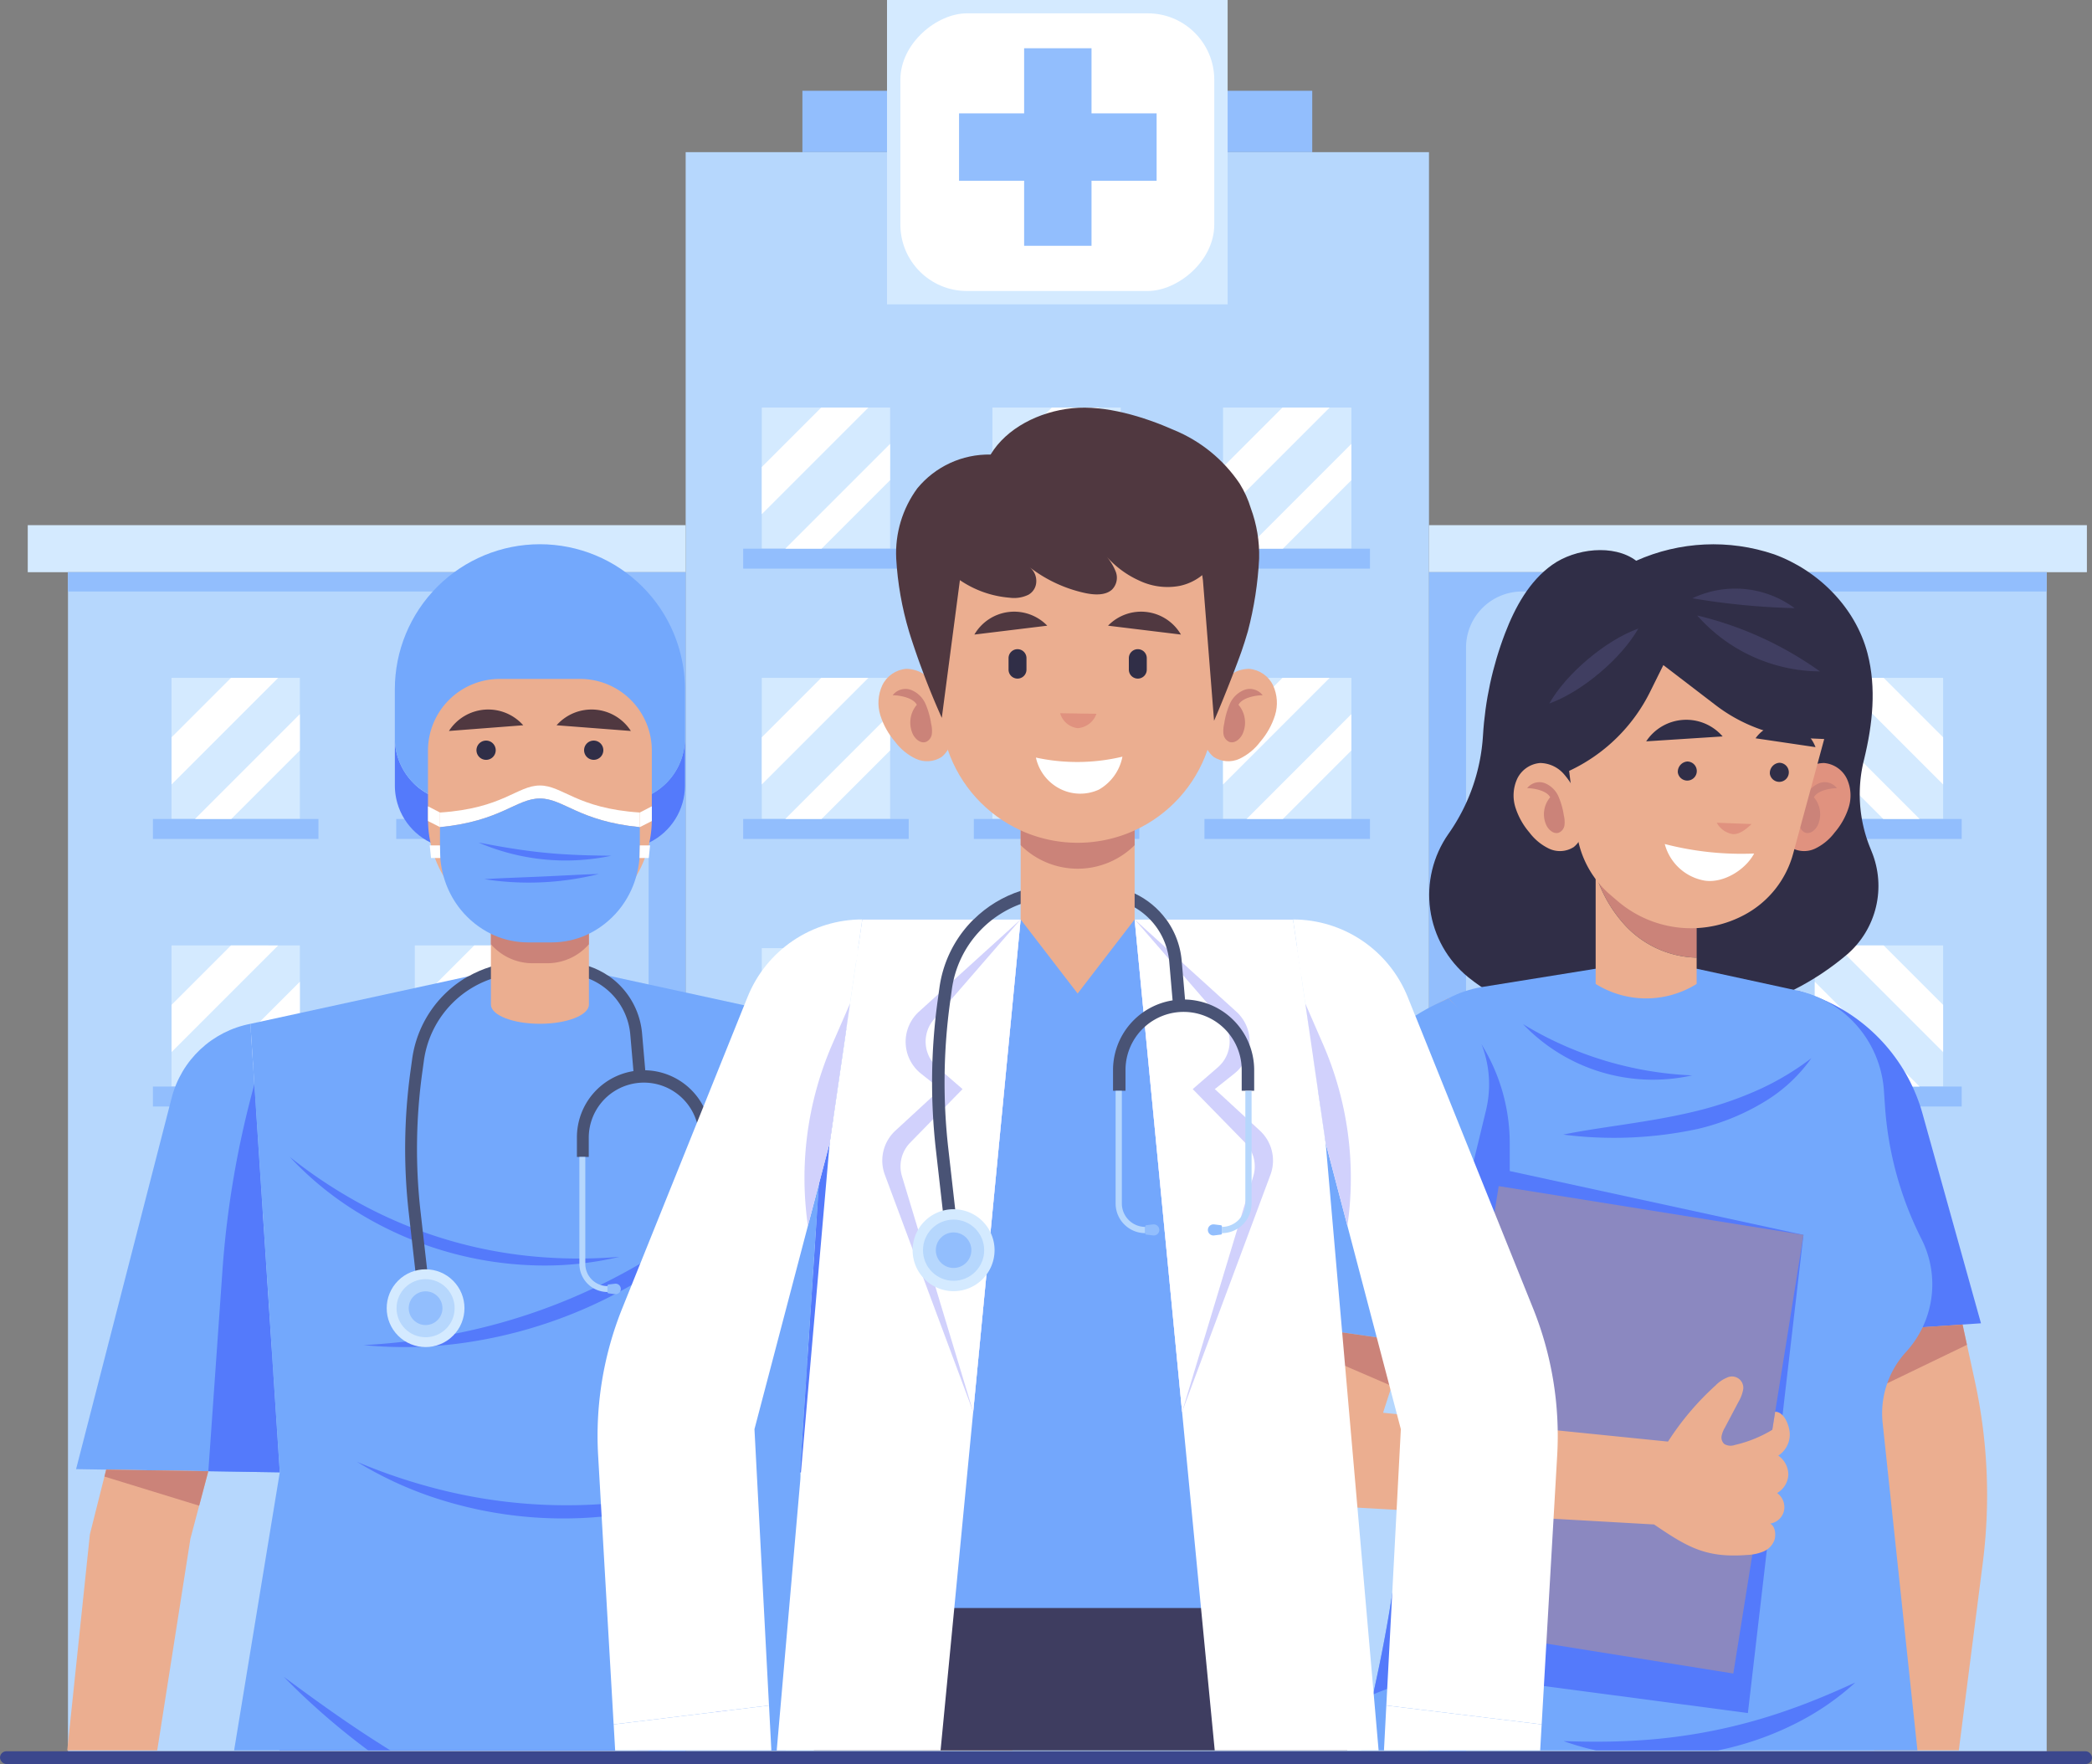<svg xmlns="http://www.w3.org/2000/svg" xmlns:xlink="http://www.w3.org/1999/xlink" width="345.806" height="291.589" viewBox="0 0 345.806 291.589">
  <rect x="0" y="0" width="345.806" height="291.589" fill="#808080" stroke="none"/>
  <defs>
    <clipPath id="clip-path">
      <path id="Trazado_720103" data-name="Trazado 720103" d="M409.13,1180.232a88.6,88.6,0,0,0-1.3-30.052l-1.309-6.026h0l-.729-3.353h0l3.043-.206-9.662-34.64a29.09,29.09,0,0,0-16.365-18.831,18.2,18.2,0,0,0-4.315-1.525l-.6-.13a44.776,44.776,0,0,0,8.833-5.864,14.962,14.962,0,0,0,4.051-16.95l-.352-.879a23.567,23.567,0,0,1-.923-14.355c1.426-5.844,2.068-11.854.567-17.592-1.973-7.538-8.107-13.679-15.429-16.344a31.274,31.274,0,0,0-22.8,1.063c-3.719-2.8-10.093-2.025-13.885.675s-6.13,6.995-7.8,11.342a56.754,56.754,0,0,0-3.642,16.889,31.542,31.542,0,0,1-5.6,16.09l-.123.176a17.572,17.572,0,0,0,3.288,23.675c.708.572,1.447,1.11,2.2,1.628a18.1,18.1,0,0,0-5.5,1.867l-1.652.775a34.688,34.688,0,0,0-3.805,2.1l-1.256-3.121a20.432,20.432,0,0,0-18.955-12.8H274.148a13.544,13.544,0,0,0-5.217-4.3V1059.12a22.74,22.74,0,0,0,12.045-13.3,3.706,3.706,0,0,0,1.023,1.163,4.44,4.44,0,0,0,4.268.3,9.238,9.238,0,0,0,3.425-2.808,12.41,12.41,0,0,0,2.447-4.388,6.927,6.927,0,0,0-.321-4.934,4.841,4.841,0,0,0-3.971-2.736,4.774,4.774,0,0,0-2.588.7,70.23,70.23,0,0,0,2.392-6.907,58.87,58.87,0,0,0,1.86-12.022,22.217,22.217,0,0,0-1.367-8.3,17.085,17.085,0,0,0-1.856-4.1,24.174,24.174,0,0,0-10.842-8.842c-4.95-2.192-11.362-4.168-16.813-3.612-5.531.564-10.9,3.319-13.507,7.66A15.3,15.3,0,0,0,233,1002.59a18.134,18.134,0,0,0-3.48,11.595,52.5,52.5,0,0,0,2.109,12.022c.336,1.308,1.352,4.2,2.448,7.092a4.913,4.913,0,0,0-2.893-.885,4.841,4.841,0,0,0-3.971,2.736,6.927,6.927,0,0,0-.321,4.934,12.4,12.4,0,0,0,2.446,4.388,9.237,9.237,0,0,0,3.425,2.808,4.441,4.441,0,0,0,4.269-.3,3.709,3.709,0,0,0,1.023-1.163,22.74,22.74,0,0,0,12.039,13.3v10a19.649,19.649,0,0,0-7.772,4.723H223.911a20.432,20.432,0,0,0-18.955,12.8l-.557,1.385-22.507-4.9a12.981,12.981,0,0,0-3.168-1.557v-5.354a15.077,15.077,0,0,0,7.842-9.562,18.414,18.414,0,0,0,1.415-2.969h.638l.215-2.085h-.224c.038-.158.076-.317.11-.478a10.5,10.5,0,0,0,5.882-9.422v-15.9a23.979,23.979,0,0,0-47.959,0v15.9a10.494,10.494,0,0,0,5.882,9.422c.034.161.072.319.111.478h-.224l.216,2.085h.638a18.42,18.42,0,0,0,1.415,2.969,15.076,15.076,0,0,0,7.842,9.563v5.431a18.823,18.823,0,0,0-3.723,1.6l-36.033,7.848h0a16.7,16.7,0,0,0-13.014,12.234l-15.8,61.375,4.974.078h0l-.29,1.149h0l-2.4,9.539-3.745,35.719h14.877l5.483-34.985,1.447-5.456,1.512-5.7,11.814.186-7.551,45.955H405.17Z" transform="translate(-92.494 -989.228)" fill="none"/>
    </clipPath>
  </defs>
  <g id="Grupo_1005997" data-name="Grupo 1005997" transform="translate(-61.746 -802.884)">
    <g id="Grupo_1005996" data-name="Grupo 1005996" transform="translate(61.746 802.884)">
      <g id="Grupo_1005902" data-name="Grupo 1005902" transform="translate(4.587)">
        <rect id="Rectángulo_347719" data-name="Rectángulo 347719" width="84.274" height="10.149" transform="translate(128.051 15.004)" fill="#92befd"/>
        <path id="Trazado_719915" data-name="Trazado 719915" d="M498.117,1136.781H375.249V872.458H498.117Z" transform="translate(-266.495 -847.305)" fill="#b6d7fd"/>
        <rect id="Rectángulo_347720" data-name="Rectángulo 347720" width="56.302" height="50.306" transform="translate(142.037)" fill="#d4eaff"/>
        <rect id="Rectángulo_347721" data-name="Rectángulo 347721" width="45.893" height="51.889" rx="10.985" transform="translate(196.132 2.206) rotate(90)" fill="#fff"/>
        <path id="Trazado_719916" data-name="Trazado 719916" d="M532.9,835.713H522.14V824.956H511v10.756H500.241v11.142H511v10.756H522.14V846.855H532.9Z" transform="translate(-346.299 -816.976)" fill="#92befd"/>
        <g id="Grupo_1005848" data-name="Grupo 1005848" transform="translate(118.264 67.369)">
          <g id="Grupo_1005843" data-name="Grupo 1005843">
            <rect id="Rectángulo_347722" data-name="Rectángulo 347722" width="21.215" height="23.326" transform="translate(3.072 0)" fill="#d4eaff"/>
            <rect id="Rectángulo_347723" data-name="Rectángulo 347723" width="27.359" height="3.298" transform="translate(0 23.326)" fill="#92befd"/>
            <g id="Grupo_1005842" data-name="Grupo 1005842" transform="translate(3.072)">
              <path id="Trazado_719917" data-name="Trazado 719917" d="M419.877,989.228l-9.825,9.825v7.8l17.621-17.621Z" transform="translate(-410.052 -989.228)" fill="#fff"/>
              <path id="Trazado_719918" data-name="Trazado 719918" d="M438.13,1005.818,420.8,1023.146h6l11.328-11.328Z" transform="translate(-416.916 -999.82)" fill="#fff"/>
            </g>
          </g>
          <g id="Grupo_1005845" data-name="Grupo 1005845" transform="translate(38.122)">
            <rect id="Rectángulo_347724" data-name="Rectángulo 347724" width="21.215" height="23.326" transform="translate(3.072 0)" fill="#d4eaff"/>
            <rect id="Rectángulo_347725" data-name="Rectángulo 347725" width="27.359" height="3.298" transform="translate(0 23.326)" fill="#92befd"/>
            <g id="Grupo_1005844" data-name="Grupo 1005844" transform="translate(3.072)">
              <path id="Trazado_719919" data-name="Trazado 719919" d="M525.324,989.228l-9.825,9.825v7.8l17.621-17.621Z" transform="translate(-515.499 -989.228)" fill="#fff"/>
              <path id="Trazado_719920" data-name="Trazado 719920" d="M543.577,1005.818l-17.328,17.328h6l11.328-11.328Z" transform="translate(-522.363 -999.82)" fill="#fff"/>
            </g>
          </g>
          <g id="Grupo_1005847" data-name="Grupo 1005847" transform="translate(76.244)">
            <rect id="Rectángulo_347726" data-name="Rectángulo 347726" width="21.215" height="23.326" transform="translate(3.072 0)" fill="#d4eaff"/>
            <rect id="Rectángulo_347727" data-name="Rectángulo 347727" width="27.359" height="3.298" transform="translate(0 23.326)" fill="#92befd"/>
            <g id="Grupo_1005846" data-name="Grupo 1005846" transform="translate(3.072)">
              <path id="Trazado_719921" data-name="Trazado 719921" d="M630.771,989.228l-9.825,9.825v7.8l17.621-17.621Z" transform="translate(-620.946 -989.228)" fill="#fff"/>
              <path id="Trazado_719922" data-name="Trazado 719922" d="M649.024,1005.818,631.7,1023.146h6l11.328-11.328Z" transform="translate(-627.809 -999.82)" fill="#fff"/>
            </g>
          </g>
        </g>
        <g id="Grupo_1005855" data-name="Grupo 1005855" transform="translate(118.264 112.048)">
          <g id="Grupo_1005850" data-name="Grupo 1005850">
            <rect id="Rectángulo_347728" data-name="Rectángulo 347728" width="21.215" height="23.326" transform="translate(3.072 0)" fill="#d4eaff"/>
            <rect id="Rectángulo_347729" data-name="Rectángulo 347729" width="27.359" height="3.298" transform="translate(0 23.326)" fill="#92befd"/>
            <g id="Grupo_1005849" data-name="Grupo 1005849" transform="translate(3.072)">
              <path id="Trazado_719923" data-name="Trazado 719923" d="M419.877,1112.813l-9.825,9.825v7.8l17.621-17.621Z" transform="translate(-410.052 -1112.813)" fill="#fff"/>
              <path id="Trazado_719924" data-name="Trazado 719924" d="M438.13,1129.4,420.8,1146.731h6L438.13,1135.4Z" transform="translate(-416.916 -1123.405)" fill="#fff"/>
            </g>
          </g>
          <g id="Grupo_1005852" data-name="Grupo 1005852" transform="translate(38.122)">
            <rect id="Rectángulo_347730" data-name="Rectángulo 347730" width="21.215" height="23.326" transform="translate(3.072 0)" fill="#d4eaff"/>
            <rect id="Rectángulo_347731" data-name="Rectángulo 347731" width="27.359" height="3.298" transform="translate(0 23.326)" fill="#92befd"/>
            <g id="Grupo_1005851" data-name="Grupo 1005851" transform="translate(3.072)">
              <path id="Trazado_719925" data-name="Trazado 719925" d="M525.324,1112.813l-9.825,9.825v7.8l17.621-17.621Z" transform="translate(-515.499 -1112.813)" fill="#fff"/>
              <path id="Trazado_719926" data-name="Trazado 719926" d="M543.577,1129.4l-17.328,17.328h6l11.328-11.328Z" transform="translate(-522.363 -1123.405)" fill="#fff"/>
            </g>
          </g>
          <g id="Grupo_1005854" data-name="Grupo 1005854" transform="translate(76.244)">
            <rect id="Rectángulo_347732" data-name="Rectángulo 347732" width="21.215" height="23.326" transform="translate(3.072 0)" fill="#d4eaff"/>
            <rect id="Rectángulo_347733" data-name="Rectángulo 347733" width="27.359" height="3.298" transform="translate(0 23.326)" fill="#92befd"/>
            <g id="Grupo_1005853" data-name="Grupo 1005853" transform="translate(3.072)">
              <path id="Trazado_719927" data-name="Trazado 719927" d="M630.771,1112.813l-9.825,9.825v7.8l17.621-17.621Z" transform="translate(-620.946 -1112.813)" fill="#fff"/>
              <path id="Trazado_719928" data-name="Trazado 719928" d="M649.024,1129.4,631.7,1146.731h6l11.328-11.328Z" transform="translate(-627.809 -1123.405)" fill="#fff"/>
            </g>
          </g>
        </g>
        <g id="Grupo_1005862" data-name="Grupo 1005862" transform="translate(118.264 156.728)">
          <g id="Grupo_1005857" data-name="Grupo 1005857">
            <rect id="Rectángulo_347734" data-name="Rectángulo 347734" width="21.215" height="23.326" transform="translate(3.072)" fill="#d4eaff"/>
            <rect id="Rectángulo_347735" data-name="Rectángulo 347735" width="27.359" height="3.298" transform="translate(0 23.326)" fill="#92befd"/>
            <g id="Grupo_1005856" data-name="Grupo 1005856" transform="translate(3.072)">
              <path id="Trazado_719929" data-name="Trazado 719929" d="M419.877,1236.4l-9.825,9.825v7.8l17.621-17.621Z" transform="translate(-410.052 -1236.397)" fill="#fff"/>
              <path id="Trazado_719930" data-name="Trazado 719930" d="M438.13,1252.988,420.8,1270.316h6l11.328-11.328Z" transform="translate(-416.916 -1246.99)" fill="#fff"/>
            </g>
          </g>
          <g id="Grupo_1005859" data-name="Grupo 1005859" transform="translate(38.122)">
            <rect id="Rectángulo_347736" data-name="Rectángulo 347736" width="21.215" height="23.326" transform="translate(3.072)" fill="#d4eaff"/>
            <rect id="Rectángulo_347737" data-name="Rectángulo 347737" width="27.359" height="3.298" transform="translate(0 23.326)" fill="#92befd"/>
            <g id="Grupo_1005858" data-name="Grupo 1005858" transform="translate(3.072)">
              <path id="Trazado_719931" data-name="Trazado 719931" d="M525.324,1236.4l-9.825,9.825v7.8L533.12,1236.4Z" transform="translate(-515.499 -1236.397)" fill="#fff"/>
              <path id="Trazado_719932" data-name="Trazado 719932" d="M543.577,1252.988l-17.328,17.328h6l11.328-11.328Z" transform="translate(-522.363 -1246.99)" fill="#fff"/>
            </g>
          </g>
          <g id="Grupo_1005861" data-name="Grupo 1005861" transform="translate(76.244)">
            <rect id="Rectángulo_347738" data-name="Rectángulo 347738" width="21.215" height="23.326" transform="translate(3.072)" fill="#d4eaff"/>
            <rect id="Rectángulo_347739" data-name="Rectángulo 347739" width="27.359" height="3.298" transform="translate(0 23.326)" fill="#92befd"/>
            <g id="Grupo_1005860" data-name="Grupo 1005860" transform="translate(3.072)">
              <path id="Trazado_719933" data-name="Trazado 719933" d="M630.771,1236.4l-9.825,9.825v7.8l17.621-17.621Z" transform="translate(-620.946 -1236.397)" fill="#fff"/>
              <path id="Trazado_719934" data-name="Trazado 719934" d="M649.024,1252.988,631.7,1270.316h6l11.328-11.328Z" transform="translate(-627.809 -1246.99)" fill="#fff"/>
            </g>
          </g>
        </g>
        <g id="Grupo_1005869" data-name="Grupo 1005869" transform="translate(118.264 201.407)">
          <g id="Grupo_1005864" data-name="Grupo 1005864">
            <rect id="Rectángulo_347740" data-name="Rectángulo 347740" width="21.215" height="23.326" transform="translate(3.072)" fill="#d4eaff"/>
            <rect id="Rectángulo_347741" data-name="Rectángulo 347741" width="27.359" height="3.298" transform="translate(0 23.326)" fill="#92befd"/>
            <g id="Grupo_1005863" data-name="Grupo 1005863" transform="translate(3.072)">
              <path id="Trazado_719935" data-name="Trazado 719935" d="M419.877,1359.982l-9.825,9.825v7.8l17.621-17.621Z" transform="translate(-410.052 -1359.982)" fill="#fff"/>
              <path id="Trazado_719936" data-name="Trazado 719936" d="M438.13,1376.572,420.8,1393.9h6l11.328-11.328Z" transform="translate(-416.916 -1370.574)" fill="#fff"/>
            </g>
          </g>
          <g id="Grupo_1005866" data-name="Grupo 1005866" transform="translate(38.122)">
            <rect id="Rectángulo_347742" data-name="Rectángulo 347742" width="21.215" height="23.326" transform="translate(3.072)" fill="#d4eaff"/>
            <rect id="Rectángulo_347743" data-name="Rectángulo 347743" width="27.359" height="3.298" transform="translate(0 23.326)" fill="#92befd"/>
            <g id="Grupo_1005865" data-name="Grupo 1005865" transform="translate(3.072)">
              <path id="Trazado_719937" data-name="Trazado 719937" d="M525.324,1359.982l-9.825,9.825v7.8l17.621-17.621Z" transform="translate(-515.499 -1359.982)" fill="#fff"/>
              <path id="Trazado_719938" data-name="Trazado 719938" d="M543.577,1376.572,526.249,1393.9h6l11.328-11.328Z" transform="translate(-522.363 -1370.574)" fill="#fff"/>
            </g>
          </g>
          <g id="Grupo_1005868" data-name="Grupo 1005868" transform="translate(76.244)">
            <rect id="Rectángulo_347744" data-name="Rectángulo 347744" width="21.215" height="23.326" transform="translate(3.072)" fill="#d4eaff"/>
            <rect id="Rectángulo_347745" data-name="Rectángulo 347745" width="27.359" height="3.298" transform="translate(0 23.326)" fill="#92befd"/>
            <g id="Grupo_1005867" data-name="Grupo 1005867" transform="translate(3.072)">
              <path id="Trazado_719939" data-name="Trazado 719939" d="M630.771,1359.982l-9.825,9.825v7.8l17.621-17.621Z" transform="translate(-620.946 -1359.982)" fill="#fff"/>
              <path id="Trazado_719940" data-name="Trazado 719940" d="M649.024,1376.572,631.7,1393.9h6l11.328-11.328Z" transform="translate(-627.809 -1370.574)" fill="#fff"/>
            </g>
          </g>
        </g>
        <g id="Grupo_1005885" data-name="Grupo 1005885" transform="translate(0 86.808)">
          <rect id="Rectángulo_347746" data-name="Rectángulo 347746" width="108.753" height="7.773" fill="#d4eaff"/>
          <rect id="Rectángulo_347747" data-name="Rectángulo 347747" width="102.105" height="194.895" transform="translate(6.649 7.773)" fill="#b6d7fd"/>
          <g id="Grupo_1005874" data-name="Grupo 1005874" transform="translate(20.693 25.24)">
            <g id="Grupo_1005871" data-name="Grupo 1005871">
              <rect id="Rectángulo_347748" data-name="Rectángulo 347748" width="21.215" height="23.326" transform="translate(3.072 0)" fill="#d4eaff"/>
              <rect id="Rectángulo_347749" data-name="Rectángulo 347749" width="27.359" height="3.298" transform="translate(0 23.326)" fill="#92befd"/>
              <g id="Grupo_1005870" data-name="Grupo 1005870" transform="translate(3.072)">
                <path id="Trazado_719941" data-name="Trazado 719941" d="M150,1112.813l-9.825,9.825v7.8l17.621-17.621Z" transform="translate(-140.171 -1112.813)" fill="#fff"/>
                <path id="Trazado_719942" data-name="Trazado 719942" d="M168.249,1129.4l-17.328,17.328h6l11.328-11.328Z" transform="translate(-147.034 -1123.405)" fill="#fff"/>
              </g>
            </g>
            <g id="Grupo_1005873" data-name="Grupo 1005873" transform="translate(40.216)">
              <rect id="Rectángulo_347750" data-name="Rectángulo 347750" width="21.215" height="23.326" transform="translate(3.072 0)" fill="#d4eaff"/>
              <rect id="Rectángulo_347751" data-name="Rectángulo 347751" width="27.359" height="3.298" transform="translate(0 23.326)" fill="#92befd"/>
              <g id="Grupo_1005872" data-name="Grupo 1005872" transform="translate(3.072)">
                <path id="Trazado_719943" data-name="Trazado 719943" d="M261.233,1112.813l-9.825,9.825v7.8l17.621-17.621Z" transform="translate(-251.408 -1112.813)" fill="#fff"/>
                <path id="Trazado_719944" data-name="Trazado 719944" d="M279.486,1129.4l-17.328,17.328h6l11.328-11.328Z" transform="translate(-258.272 -1123.405)" fill="#fff"/>
              </g>
            </g>
          </g>
          <g id="Grupo_1005879" data-name="Grupo 1005879" transform="translate(20.693 69.47)">
            <g id="Grupo_1005876" data-name="Grupo 1005876">
              <rect id="Rectángulo_347752" data-name="Rectángulo 347752" width="21.215" height="23.326" transform="translate(3.072)" fill="#d4eaff"/>
              <rect id="Rectángulo_347753" data-name="Rectángulo 347753" width="27.359" height="3.298" transform="translate(0 23.326)" fill="#92befd"/>
              <g id="Grupo_1005875" data-name="Grupo 1005875" transform="translate(3.072)">
                <path id="Trazado_719945" data-name="Trazado 719945" d="M150,1235.153l-9.825,9.825v7.8l17.621-17.621Z" transform="translate(-140.171 -1235.153)" fill="#fff"/>
                <path id="Trazado_719946" data-name="Trazado 719946" d="M168.249,1251.743l-17.328,17.328h6l11.328-11.328Z" transform="translate(-147.034 -1245.745)" fill="#fff"/>
              </g>
            </g>
            <g id="Grupo_1005878" data-name="Grupo 1005878" transform="translate(40.216)">
              <rect id="Rectángulo_347754" data-name="Rectángulo 347754" width="21.215" height="23.326" transform="translate(3.072)" fill="#d4eaff"/>
              <rect id="Rectángulo_347755" data-name="Rectángulo 347755" width="27.359" height="3.298" transform="translate(0 23.326)" fill="#92befd"/>
              <g id="Grupo_1005877" data-name="Grupo 1005877" transform="translate(3.072)">
                <path id="Trazado_719947" data-name="Trazado 719947" d="M261.233,1235.153l-9.825,9.825v7.8l17.621-17.621Z" transform="translate(-251.408 -1235.153)" fill="#fff"/>
                <path id="Trazado_719948" data-name="Trazado 719948" d="M279.486,1251.743l-17.328,17.328h6l11.328-11.328Z" transform="translate(-258.272 -1245.745)" fill="#fff"/>
              </g>
            </g>
          </g>
          <g id="Grupo_1005884" data-name="Grupo 1005884" transform="translate(20.693 113.699)">
            <g id="Grupo_1005881" data-name="Grupo 1005881">
              <rect id="Rectángulo_347756" data-name="Rectángulo 347756" width="21.215" height="23.326" transform="translate(3.072)" fill="#d4eaff"/>
              <rect id="Rectángulo_347757" data-name="Rectángulo 347757" width="27.359" height="3.298" transform="translate(0 23.326)" fill="#92befd"/>
              <g id="Grupo_1005880" data-name="Grupo 1005880" transform="translate(3.072)">
                <path id="Trazado_719949" data-name="Trazado 719949" d="M150,1357.494l-9.825,9.825v7.8l17.621-17.621Z" transform="translate(-140.171 -1357.494)" fill="#fff"/>
                <path id="Trazado_719950" data-name="Trazado 719950" d="M168.249,1374.084l-17.328,17.328h6l11.328-11.328Z" transform="translate(-147.034 -1368.086)" fill="#fff"/>
              </g>
            </g>
            <g id="Grupo_1005883" data-name="Grupo 1005883" transform="translate(40.216)">
              <rect id="Rectángulo_347758" data-name="Rectángulo 347758" width="21.215" height="23.326" transform="translate(3.072)" fill="#d4eaff"/>
              <rect id="Rectángulo_347759" data-name="Rectángulo 347759" width="27.359" height="3.298" transform="translate(0 23.326)" fill="#92befd"/>
              <g id="Grupo_1005882" data-name="Grupo 1005882" transform="translate(3.072)">
                <path id="Trazado_719951" data-name="Trazado 719951" d="M261.233,1357.494l-9.825,9.825v7.8l17.621-17.621Z" transform="translate(-251.408 -1357.494)" fill="#fff"/>
                <path id="Trazado_719952" data-name="Trazado 719952" d="M279.486,1374.084l-17.328,17.328h6l11.328-11.328Z" transform="translate(-258.272 -1368.086)" fill="#fff"/>
              </g>
            </g>
          </g>
          <path id="Trazado_719953" data-name="Trazado 719953" d="M92.824,1064.5v3.191h86.711a9.267,9.267,0,0,1,9.267,9.267v182.437h6.128V1064.5Z" transform="translate(-86.175 -1056.725)" fill="#92befd"/>
        </g>
        <g id="Grupo_1005901" data-name="Grupo 1005901" transform="translate(231.622 86.808)">
          <rect id="Rectángulo_347760" data-name="Rectángulo 347760" width="108.753" height="7.773" transform="translate(108.753 7.773) rotate(180)" fill="#d4eaff"/>
          <rect id="Rectángulo_347761" data-name="Rectángulo 347761" width="102.105" height="194.895" transform="translate(102.105 202.668) rotate(180)" fill="#b6d7fd"/>
          <g id="Grupo_1005890" data-name="Grupo 1005890" transform="translate(20.485 25.24)">
            <g id="Grupo_1005887" data-name="Grupo 1005887" transform="translate(40.216)">
              <rect id="Rectángulo_347762" data-name="Rectángulo 347762" width="21.215" height="23.326" transform="translate(24.287 23.326) rotate(180)" fill="#d4eaff"/>
              <rect id="Rectángulo_347763" data-name="Rectángulo 347763" width="27.359" height="3.298" transform="translate(27.359 26.624) rotate(180)" fill="#92befd"/>
              <g id="Grupo_1005886" data-name="Grupo 1005886" transform="translate(3.072)">
                <path id="Trazado_719954" data-name="Trazado 719954" d="M909.24,1112.813l9.825,9.825v7.8l-17.621-17.621Z" transform="translate(-897.851 -1112.813)" fill="#fff"/>
                <path id="Trazado_719955" data-name="Trazado 719955" d="M891.5,1129.4l17.328,17.328h-6L891.5,1135.4Z" transform="translate(-891.504 -1123.405)" fill="#fff"/>
              </g>
            </g>
            <g id="Grupo_1005889" data-name="Grupo 1005889" transform="translate(0)">
              <rect id="Rectángulo_347764" data-name="Rectángulo 347764" width="21.215" height="23.326" transform="translate(24.287 23.326) rotate(180)" fill="#d4eaff"/>
              <rect id="Rectángulo_347765" data-name="Rectángulo 347765" width="27.359" height="3.298" transform="translate(27.359 26.624) rotate(180)" fill="#92befd"/>
              <g id="Grupo_1005888" data-name="Grupo 1005888" transform="translate(3.072)">
                <path id="Trazado_719956" data-name="Trazado 719956" d="M798,1112.813l9.825,9.825v7.8l-17.621-17.621Z" transform="translate(-786.613 -1112.813)" fill="#fff"/>
                <path id="Trazado_719957" data-name="Trazado 719957" d="M780.266,1129.4l17.328,17.328h-6L780.266,1135.4Z" transform="translate(-780.266 -1123.405)" fill="#fff"/>
              </g>
            </g>
          </g>
          <g id="Grupo_1005895" data-name="Grupo 1005895" transform="translate(20.485 69.47)">
            <g id="Grupo_1005892" data-name="Grupo 1005892" transform="translate(40.216 0)">
              <rect id="Rectángulo_347766" data-name="Rectángulo 347766" width="21.215" height="23.326" transform="translate(24.287 23.326) rotate(180)" fill="#d4eaff"/>
              <rect id="Rectángulo_347767" data-name="Rectángulo 347767" width="27.359" height="3.298" transform="translate(27.359 26.624) rotate(180)" fill="#92befd"/>
              <g id="Grupo_1005891" data-name="Grupo 1005891" transform="translate(3.072 0)">
                <path id="Trazado_719958" data-name="Trazado 719958" d="M909.24,1235.153l9.825,9.825v7.8l-17.621-17.621Z" transform="translate(-897.851 -1235.153)" fill="#fff"/>
                <path id="Trazado_719959" data-name="Trazado 719959" d="M891.5,1251.743l17.328,17.328h-6L891.5,1257.744Z" transform="translate(-891.504 -1245.745)" fill="#fff"/>
              </g>
            </g>
            <g id="Grupo_1005894" data-name="Grupo 1005894" transform="translate(0 0)">
              <rect id="Rectángulo_347768" data-name="Rectángulo 347768" width="21.215" height="23.326" transform="translate(24.287 23.326) rotate(180)" fill="#d4eaff"/>
              <rect id="Rectángulo_347769" data-name="Rectángulo 347769" width="27.359" height="3.298" transform="translate(27.359 26.624) rotate(180)" fill="#92befd"/>
              <g id="Grupo_1005893" data-name="Grupo 1005893" transform="translate(3.072 0)">
                <path id="Trazado_719960" data-name="Trazado 719960" d="M798,1235.153l9.825,9.825v7.8l-17.621-17.621Z" transform="translate(-786.613 -1235.153)" fill="#fff"/>
                <path id="Trazado_719961" data-name="Trazado 719961" d="M780.266,1251.743l17.328,17.328h-6l-11.328-11.328Z" transform="translate(-780.266 -1245.745)" fill="#fff"/>
              </g>
            </g>
          </g>
          <g id="Grupo_1005900" data-name="Grupo 1005900" transform="translate(20.485 113.699)">
            <g id="Grupo_1005897" data-name="Grupo 1005897" transform="translate(40.216)">
              <rect id="Rectángulo_347770" data-name="Rectángulo 347770" width="21.215" height="23.326" transform="translate(24.287 23.326) rotate(180)" fill="#d4eaff"/>
              <rect id="Rectángulo_347771" data-name="Rectángulo 347771" width="27.359" height="3.298" transform="translate(27.359 26.624) rotate(180)" fill="#92befd"/>
              <g id="Grupo_1005896" data-name="Grupo 1005896" transform="translate(3.072)">
                <path id="Trazado_719962" data-name="Trazado 719962" d="M909.24,1357.494l9.825,9.825v7.8l-17.621-17.621Z" transform="translate(-897.851 -1357.494)" fill="#fff"/>
                <path id="Trazado_719963" data-name="Trazado 719963" d="M891.5,1374.084l17.328,17.328h-6L891.5,1380.084Z" transform="translate(-891.504 -1368.086)" fill="#fff"/>
              </g>
            </g>
            <g id="Grupo_1005899" data-name="Grupo 1005899" transform="translate(0)">
              <rect id="Rectángulo_347772" data-name="Rectángulo 347772" width="21.215" height="23.326" transform="translate(24.287 23.326) rotate(180)" fill="#d4eaff"/>
              <rect id="Rectángulo_347773" data-name="Rectángulo 347773" width="27.359" height="3.298" transform="translate(27.359 26.624) rotate(180)" fill="#92befd"/>
              <g id="Grupo_1005898" data-name="Grupo 1005898" transform="translate(3.072)">
                <path id="Trazado_719964" data-name="Trazado 719964" d="M798,1357.494l9.825,9.825v7.8l-17.621-17.621Z" transform="translate(-786.613 -1357.494)" fill="#fff"/>
                <path id="Trazado_719965" data-name="Trazado 719965" d="M780.266,1374.084l17.328,17.328h-6l-11.328-11.328Z" transform="translate(-780.266 -1368.086)" fill="#fff"/>
              </g>
            </g>
          </g>
          <path id="Trazado_719966" data-name="Trazado 719966" d="M817.21,1064.5v3.191H730.5a9.267,9.267,0,0,0-9.267,9.267v182.437h-6.127V1064.5Z" transform="translate(-715.106 -1056.725)" fill="#92befd"/>
        </g>
      </g>
      <rect id="Rectángulo_347774" data-name="Rectángulo 347774" width="345.806" height="2.112" rx="1.056" transform="translate(0 289.477)" fill="#3b478d"/>
      <path id="Trazado_719967" data-name="Trazado 719967" d="M217.485,1500.267l-1.219,4.6-1.167,4.4-4.421,28.209h10.245l6.089-37.055Z" transform="translate(-156.834 -1248.143)" fill="none"/>
      <g id="Grupo_1005995" data-name="Grupo 1005995" transform="translate(11.116 67.369)">
        <g id="Grupo_1005994" data-name="Grupo 1005994" clip-path="url(#clip-path)">
          <g id="Grupo_1005993" data-name="Grupo 1005993" transform="translate(-6.093)">
            <g id="Grupo_1005938" data-name="Grupo 1005938" transform="translate(0 22.587)">
              <g id="Grupo_1005910" data-name="Grupo 1005910" transform="translate(0 179.534)">
                <path id="Trazado_719968" data-name="Trazado 719968" d="M222.851,1548.3H149.382l-26.56,216.786h31.145l32.105-184.144h5.505l-3.466,184.144h31.145L231.747,1548.3Z" transform="translate(-105.765 -1548.299)" fill="#3e4870"/>
                <path id="Trazado_719969" data-name="Trazado 719969" d="M222.851,1548.3H149.382l-26.56,216.786h31.145l32.105-184.144h5.505l-3.466,184.144h31.145L231.747,1548.3Z" transform="translate(-105.765 -1548.299)" fill="#73a8fc"/>
                <g id="Grupo_1005903" data-name="Grupo 1005903" transform="translate(0 216.786)">
                  <path id="Trazado_719970" data-name="Trazado 719970" d="M124.771,2147.935H98.427l-2.036,4.217a14.866,14.866,0,0,1-7.69,7.266,14.846,14.846,0,0,0-7.8,7.544h42.045Z" transform="translate(-79.001 -2147.935)" fill="#302e47"/>
                  <path id="Trazado_719971" data-name="Trazado 719971" d="M77.544,2200.564a14.8,14.8,0,0,0-.806,2.125l-1.1,3.862h43.375l.573-5.987Z" transform="translate(-75.641 -2181.537)" fill="#403e61"/>
                </g>
                <g id="Grupo_1005904" data-name="Grupo 1005904" transform="translate(81.428 216.786)">
                  <path id="Trazado_719972" data-name="Trazado 719972" d="M344.055,2157.909a20.419,20.419,0,0,1-12.749-9.68l-.167-.294H305.416l-2.429,19.027h53.439A20.418,20.418,0,0,0,344.055,2157.909Z" transform="translate(-302.222 -2147.935)" fill="#302e47"/>
                  <path id="Trazado_719973" data-name="Trazado 719973" d="M355.076,2200.564H301.637l-.765,5.987h56.947l-1.169-2.892A20.4,20.4,0,0,0,355.076,2200.564Z" transform="translate(-300.872 -2181.537)" fill="#403e61"/>
                </g>
                <path id="Trazado_719974" data-name="Trazado 719974" d="M256.351,1548.3H182.882l-7.59,61.955a68.97,68.97,0,0,0,36.971,12.611l7.309-41.923h5.505l-.791,42.013h6.974a70.933,70.933,0,0,0,30.067-6.625l3.92-68.03Z" transform="translate(-139.265 -1548.299)" fill="#547afb"/>
                <g id="Grupo_1005909" data-name="Grupo 1005909" transform="translate(31.915 115.337)">
                  <g id="Grupo_1005905" data-name="Grupo 1005905" transform="translate(0 4.08)">
                    <path id="Trazado_719975" data-name="Trazado 719975" d="M188.336,1903.08a53.758,53.758,0,0,1-7.336-4.02,45.2,45.2,0,0,1-13.077-13.1,53.789,53.789,0,0,1-4-7.345,25.4,25.4,0,0,0,2.436,8.232,30,30,0,0,0,13.754,13.783A25.385,25.385,0,0,0,188.336,1903.08Z" transform="translate(-163.919 -1878.611)" fill="#547afb"/>
                  </g>
                  <g id="Grupo_1005906" data-name="Grupo 1005906" transform="translate(13.033 14.733)">
                    <path id="Trazado_719976" data-name="Trazado 719976" d="M213.181,1908.077c-2.008.417-4.307,1.111-6.624,1.74s-4.647,1.213-6.586,1.877a12.311,12.311,0,0,0,13.211-3.617Z" transform="translate(-199.97 -1908.077)" fill="#547afb"/>
                  </g>
                  <g id="Grupo_1005907" data-name="Grupo 1005907" transform="translate(54.202 13.72)">
                    <path id="Trazado_719977" data-name="Trazado 719977" d="M340.006,1926.931a54.285,54.285,0,0,1-7.522-3.292,45.275,45.275,0,0,1-14-11.591,54.306,54.306,0,0,1-4.639-6.774,25.222,25.222,0,0,0,3.194,7.793,29.8,29.8,0,0,0,14.717,12.182A25.234,25.234,0,0,0,340.006,1926.931Z" transform="translate(-313.842 -1905.274)" fill="#547afb"/>
                  </g>
                  <g id="Grupo_1005908" data-name="Grupo 1005908" transform="translate(66.014)">
                    <path id="Trazado_719978" data-name="Trazado 719978" d="M346.516,1890.758a30.737,30.737,0,0,0,18.081-23.433,62.322,62.322,0,0,1-18.081,23.433Z" transform="translate(-346.516 -1867.325)" fill="#547afb"/>
                  </g>
                </g>
              </g>
              <g id="Grupo_1005912" data-name="Grupo 1005912" transform="translate(1.179 79.278)">
                <g id="Grupo_1005911" data-name="Grupo 1005911" transform="translate(6.375)">
                  <path id="Trazado_719979" data-name="Trazado 719979" d="M125.347,1270.99h0a16.7,16.7,0,0,0-13.014,12.235l-15.8,61.375,33.673.53Z" transform="translate(-96.535 -1270.99)" fill="#73a8fc"/>
                  <path id="Trazado_719980" data-name="Trazado 719980" d="M168.811,1362.8l-4.2-64.134h0a157.3,157.3,0,0,0-5.285,30.841L157,1362.615Z" transform="translate(-135.138 -1288.661)" fill="#547afb"/>
                </g>
                <path id="Trazado_719981" data-name="Trazado 719981" d="M94.307,1474.814l-2.69,10.688-6.362,60.682H98.837l9.4-59.948,2.959-11.156Z" transform="translate(-82.958 -1401.126)" fill="#ebae90"/>
                <path id="Trazado_719982" data-name="Trazado 719982" d="M102.317,1669.009a10.593,10.593,0,0,0-3.637-7.238l-3.9-3.373,2.241-7.83h-15.5l-.326,7.83-2.114,10.042a8.5,8.5,0,0,0,4.3,9.239l1.606.862a8.5,8.5,0,0,1,3.939,4.5h0a2.929,2.929,0,0,0,5.635-.565l2.174-13.561,1.859,5.707a4.857,4.857,0,0,0,4.381,3.347Z" transform="translate(-78.901 -1513.339)" fill="#fdf7e7"/>
                <path id="Trazado_719983" data-name="Trazado 719983" d="M109.783,1474.814l16.885.266-1.512,5.7-15.662-4.817Z" transform="translate(-98.433 -1401.126)" fill="#cb8379"/>
              </g>
              <g id="Grupo_1005914" data-name="Grupo 1005914" transform="translate(127.218 79.278)">
                <g id="Grupo_1005913" data-name="Grupo 1005913">
                  <path id="Trazado_719984" data-name="Trazado 719984" d="M432.39,1270.99h0a16.7,16.7,0,0,1,13.014,12.235l15.8,61.375-33.672.53Z" transform="translate(-427.53 -1270.99)" fill="#73a8fc"/>
                  <path id="Trazado_719985" data-name="Trazado 719985" d="M427.53,1362.8l4.2-64.134h0a157.33,157.33,0,0,1,5.285,30.841l2.325,33.108Z" transform="translate(-427.53 -1288.661)" fill="#547afb"/>
                </g>
                <path id="Trazado_719986" data-name="Trazado 719986" d="M477.092,1474.814l2.69,10.688,6.362,60.682H472.563l-9.4-59.948-2.959-11.156Z" transform="translate(-448.394 -1401.126)" fill="#ebae90"/>
                <path id="Trazado_719987" data-name="Trazado 719987" d="M472.371,1669.009a10.593,10.593,0,0,1,3.637-7.238l3.9-3.373-2.241-7.83h15.5l.326,7.83,2.114,10.042a8.5,8.5,0,0,1-4.3,9.239l-1.606.862a8.5,8.5,0,0,0-3.939,4.5h0a2.929,2.929,0,0,1-5.634-.565l-2.174-13.561-1.859,5.707a4.857,4.857,0,0,1-4.381,3.347Z" transform="translate(-455.74 -1513.339)" fill="#fdf7e7"/>
                <path id="Trazado_719988" data-name="Trazado 719988" d="M477.092,1474.814l-16.885.266,1.512,5.7,15.662-4.817Z" transform="translate(-448.394 -1401.126)" fill="#cb8379"/>
              </g>
              <g id="Grupo_1005921" data-name="Grupo 1005921" transform="translate(29.413 70.184)">
                <path id="Trazado_719989" data-name="Trazado 719989" d="M254.8,1329.069l4.86-74.14-38.574-8.4-9.283-.693-9.283.693-38.573,8.4,4.86,74.14L157,1400.966l3.589,2.488c11.769,9.641,27.3,15.007,43.448,15.007H219.58c16.142,0,31.678-5.366,43.448-15.007h0Z" transform="translate(-156.997 -1245.835)" fill="#73a8fc"/>
                <g id="Grupo_1005920" data-name="Grupo 1005920" transform="translate(12.458 31.094)">
                  <g id="Grupo_1005915" data-name="Grupo 1005915" transform="translate(0 85.934)">
                    <path id="Trazado_719990" data-name="Trazado 719990" d="M266,1591.624a17.748,17.748,0,0,1-8.3,3.37,45.971,45.971,0,0,1-9.985.261,73.449,73.449,0,0,1-21.036-4.787,109.117,109.117,0,0,1-19.355-9.878c-5.919-3.74-11.246-7.646-15.864-11.052a118.562,118.562,0,0,0,14.731,12.727,85.132,85.132,0,0,0,19.53,10.723,62.816,62.816,0,0,0,21.922,4.287,40.319,40.319,0,0,0,10.3-1.129A16.682,16.682,0,0,0,266,1591.624Z" transform="translate(-191.455 -1569.538)" fill="#547afb"/>
                  </g>
                  <g id="Grupo_1005916" data-name="Grupo 1005916" transform="translate(34.493 87.058)">
                    <path id="Trazado_719991" data-name="Trazado 719991" d="M330.418,1572.647a72.455,72.455,0,0,1-9.127,6.168,65.145,65.145,0,0,1-23.431,7.944,72.5,72.5,0,0,1-11,.654,45.879,45.879,0,0,0,11.119.494,50.626,50.626,0,0,0,23.909-8.107A45.9,45.9,0,0,0,330.418,1572.647Z" transform="translate(-286.864 -1572.647)" fill="#547afb"/>
                  </g>
                  <g id="Grupo_1005917" data-name="Grupo 1005917" transform="translate(13.22 1.161)">
                    <path id="Trazado_719992" data-name="Trazado 719992" d="M228.022,1365a69.873,69.873,0,0,0,17.782-.559,77.2,77.2,0,0,0,36.813-16.491,69.861,69.861,0,0,0,12.256-12.9,107.126,107.126,0,0,1-13.379,11.431,97.7,97.7,0,0,1-36.035,16.142A107.18,107.18,0,0,1,228.022,1365Z" transform="translate(-228.022 -1335.052)" fill="#547afb"/>
                  </g>
                  <g id="Grupo_1005918" data-name="Grupo 1005918" transform="translate(0.999)">
                    <path id="Trazado_719993" data-name="Trazado 719993" d="M248.726,1348.357a81.078,81.078,0,0,1-13.7-.017,74.326,74.326,0,0,1-29.4-8.909,81.084,81.084,0,0,1-11.4-7.589,53.411,53.411,0,0,0,10.675,8.828,59.072,59.072,0,0,0,30.054,9.106A53.409,53.409,0,0,0,248.726,1348.357Z" transform="translate(-194.218 -1331.841)" fill="#547afb"/>
                  </g>
                  <g id="Grupo_1005919" data-name="Grupo 1005919" transform="translate(12.119 50.404)">
                    <path id="Trazado_719994" data-name="Trazado 719994" d="M289.977,1473a93.635,93.635,0,0,1-15.094,4.065,85.629,85.629,0,0,1-35.053-.941,93.688,93.688,0,0,1-14.854-4.869,61.427,61.427,0,0,0,14.428,6.453,67.9,67.9,0,0,0,35.819.961A61.421,61.421,0,0,0,289.977,1473Z" transform="translate(-224.977 -1471.261)" fill="#547afb"/>
                  </g>
                </g>
              </g>
              <g id="Grupo_1005928" data-name="Grupo 1005928" transform="translate(56.235 69.227)">
                <g id="Grupo_1005922" data-name="Grupo 1005922" transform="translate(5.714)">
                  <path id="Trazado_719995" data-name="Trazado 719995" d="M262.223,1243.5a18.621,18.621,0,0,0-14.079,15.613l-.267,1.932a94.08,94.08,0,0,0-.287,23.457l1.373,12.11,1.945-.221-1.373-12.11a92.1,92.1,0,0,1,.282-22.969l.267-1.932a16.672,16.672,0,0,1,12.606-13.98l1.2-.295-.466-1.9Z" transform="translate(-246.992 -1243.2)" fill="#495375"/>
                  <path id="Trazado_719996" data-name="Trazado 719996" d="M336.028,1260.917l-.522-6.03a12.905,12.905,0,0,0-10.232-11.576l-.585-.124-.407,1.914.585.124a10.959,10.959,0,0,1,8.689,9.83l.52,6a11.08,11.08,0,0,0-9.345,10.923v3.261h1.957v-3.261a9.115,9.115,0,0,1,18.229,0v3.261h1.958v-3.261A11.08,11.08,0,0,0,336.028,1260.917Z" transform="translate(-296.339 -1243.188)" fill="#495375"/>
                </g>
                <g id="Grupo_1005923" data-name="Grupo 1005923" transform="translate(0 47.966)">
                  <circle id="Elipse_8576" data-name="Elipse 8576" cx="6.428" cy="6.428" r="6.428" transform="translate(0 9.091) rotate(-45)" fill="#d4eaff"/>
                  <circle id="Elipse_8577" data-name="Elipse 8577" cx="4.801" cy="4.801" r="4.801" transform="translate(4.29 4.29)" fill="#b6d7fd"/>
                  <circle id="Elipse_8578" data-name="Elipse 8578" cx="2.788" cy="2.788" r="2.788" transform="translate(6.303 6.303)" fill="#92befd"/>
                </g>
                <g id="Grupo_1005925" data-name="Grupo 1005925" transform="translate(34.513 32.051)">
                  <g id="Grupo_1005924" data-name="Grupo 1005924">
                    <path id="Trazado_719997" data-name="Trazado 719997" d="M331.3,1354.171a4.654,4.654,0,0,1-4.649-4.649v-17.681h.979v17.681a3.675,3.675,0,0,0,3.67,3.67Z" transform="translate(-326.651 -1331.841)" fill="#b6d7fd"/>
                  </g>
                  <path id="Trazado_719998" data-name="Trazado 719998" d="M340.735,1389.8l-1.06.132a.189.189,0,0,0-.165.187v1.088a.189.189,0,0,0,.165.187l1.06.132a.869.869,0,1,0,0-1.725Z" transform="translate(-334.861 -1368.841)" fill="#92befd"/>
                </g>
                <g id="Grupo_1005927" data-name="Grupo 1005927" transform="translate(48.99 32.051)">
                  <g id="Grupo_1005926" data-name="Grupo 1005926" transform="translate(2.202)">
                    <path id="Trazado_719999" data-name="Trazado 719999" d="M372.785,1354.171a4.655,4.655,0,0,0,4.649-4.649v-17.681h-.979v17.681a3.675,3.675,0,0,1-3.671,3.67Z" transform="translate(-372.785 -1331.841)" fill="#b6d7fd"/>
                  </g>
                  <path id="Trazado_720000" data-name="Trazado 720000" d="M367.672,1389.8l1.06.132a.188.188,0,0,1,.165.187v1.088a.188.188,0,0,1-.165.187l-1.06.132a.869.869,0,1,1,0-1.725Z" transform="translate(-366.695 -1368.841)" fill="#92befd"/>
                </g>
              </g>
              <g id="Grupo_1005937" data-name="Grupo 1005937" transform="translate(60.243)">
                <g id="Grupo_1005929" data-name="Grupo 1005929" transform="translate(15.879 55.38)">
                  <path id="Trazado_720001" data-name="Trazado 720001" d="M286.2,1204.888V1225.6c0,1.757,3.627,3.181,8.1,3.181s8.1-1.424,8.1-3.181v-20.717Z" transform="translate(-286.197 -1204.888)" fill="#ebae90"/>
                  <path id="Trazado_720002" data-name="Trazado 720002" d="M286.2,1204.888v10.74a9.12,9.12,0,0,0,6.634,3.141h2.933a9.12,9.12,0,0,0,6.634-3.141v-10.74Z" transform="translate(-286.197 -1204.888)" fill="#cb8379"/>
                </g>
                <g id="Grupo_1005930" data-name="Grupo 1005930">
                  <path id="Trazado_720003" data-name="Trazado 720003" d="M279.729,1150.871H252.78a10.505,10.505,0,0,1-10.5-10.505v7.83a10.5,10.5,0,0,0,10.5,10.5h26.949a10.5,10.5,0,0,0,10.5-10.5v-7.83A10.505,10.505,0,0,1,279.729,1150.871Z" transform="translate(-242.275 -1108.312)" fill="#547afb"/>
                  <path id="Trazado_720004" data-name="Trazado 720004" d="M266.254,1051.7a23.979,23.979,0,0,0-23.979,23.979v8.075a10.505,10.505,0,0,0,10.5,10.505h26.949a10.505,10.505,0,0,0,10.5-10.505v-8.075A23.979,23.979,0,0,0,266.254,1051.7Z" transform="translate(-242.275 -1051.704)" fill="#73a8fc"/>
                </g>
                <path id="Trazado_720005" data-name="Trazado 720005" d="M275.926,1154.978h0a18.5,18.5,0,0,1-18.5-18.5v-11.331a11.85,11.85,0,0,1,11.851-11.851h13.3a11.851,11.851,0,0,1,11.851,11.851v11.331A18.5,18.5,0,0,1,275.926,1154.978Z" transform="translate(-251.947 -1091.027)" fill="#ebae90"/>
                <g id="Grupo_1005931" data-name="Grupo 1005931" transform="translate(7.463 39.884)">
                  <path id="Trazado_720006" data-name="Trazado 720006" d="M295.95,1168.906v-2.416c-10.425-.673-12.768-4.466-16.516-4.466s-6.091,3.793-16.516,4.466v2.416c10.1-.979,12.62-4.735,16.516-4.735S285.852,1167.927,295.95,1168.906Z" transform="translate(-262.917 -1162.024)" fill="#fff"/>
                  <path id="Trazado_720007" data-name="Trazado 720007" d="M279.433,1167.961c-3.9,0-6.418,3.757-16.516,4.735v3.845c0,8.4,6.52,15.21,14.563,15.21h3.907c8.043,0,14.563-6.81,14.563-15.21V1172.7C285.852,1171.718,283.33,1167.961,279.433,1167.961Z" transform="translate(-262.917 -1165.815)" fill="#73a8fc"/>
                </g>
                <g id="Grupo_1005934" data-name="Grupo 1005934" transform="translate(8.944 27.324)">
                  <g id="Grupo_1005932" data-name="Grupo 1005932">
                    <path id="Trazado_720008" data-name="Trazado 720008" d="M272.92,1127.305a7.725,7.725,0,0,0-5.906,3.524l12.28-.943A7.725,7.725,0,0,0,272.92,1127.305Z" transform="translate(-267.014 -1127.282)" fill="#503840"/>
                  </g>
                  <path id="Trazado_720009" data-name="Trazado 720009" d="M282.779,1143.084a1.591,1.591,0,1,1-1.591-1.59A1.59,1.59,0,0,1,282.779,1143.084Z" transform="translate(-275.048 -1136.356)" fill="#302e47"/>
                  <g id="Grupo_1005933" data-name="Grupo 1005933" transform="translate(17.791)">
                    <path id="Trazado_720010" data-name="Trazado 720010" d="M322.6,1127.305a7.724,7.724,0,0,1,5.905,3.524l-12.28-.943A7.725,7.725,0,0,1,322.6,1127.305Z" transform="translate(-316.224 -1127.282)" fill="#503840"/>
                  </g>
                  <path id="Trazado_720011" data-name="Trazado 720011" d="M328.808,1143.084a1.59,1.59,0,1,0,1.59-1.59A1.59,1.59,0,0,0,328.808,1143.084Z" transform="translate(-306.468 -1136.356)" fill="#302e47"/>
                </g>
                <path id="Trazado_720012" data-name="Trazado 720012" d="M257.423,1171.541l1.986,1.025v2.416l-1.986-1.009Z" transform="translate(-251.946 -1128.217)" fill="#fff"/>
                <path id="Trazado_720013" data-name="Trazado 720013" d="M259.924,1189.406H258.23l.216,2.085h1.529Z" transform="translate(-252.462 -1139.623)" fill="#fff"/>
                <path id="Trazado_720014" data-name="Trazado 720014" d="M356.273,1171.541l-1.987,1.025v2.416l1.987-1.009Z" transform="translate(-313.791 -1128.217)" fill="#fff"/>
                <path id="Trazado_720015" data-name="Trazado 720015" d="M354.2,1189.406h1.695l-.216,2.085H354.15Z" transform="translate(-313.704 -1139.623)" fill="#fff"/>
                <g id="Grupo_1005935" data-name="Grupo 1005935" transform="translate(13.827 49.306)">
                  <path id="Trazado_720016" data-name="Trazado 720016" d="M302.474,1190.27c-3.09-.028-7.074-.1-11.035-.5-3.963-.385-7.882-1.1-10.918-1.682a36.461,36.461,0,0,0,21.953,2.185Z" transform="translate(-280.521 -1188.085)" fill="#547afb"/>
                </g>
                <g id="Grupo_1005936" data-name="Grupo 1005936" transform="translate(14.794 54.513)">
                  <path id="Trazado_720017" data-name="Trazado 720017" d="M302.114,1202.489c-2.638.067-6.047.274-9.459.424s-6.826.258-9.459.429a47.667,47.667,0,0,0,18.918-.853Z" transform="translate(-283.196 -1202.489)" fill="#547afb"/>
                </g>
              </g>
            </g>
            <g id="Grupo_1005966" data-name="Grupo 1005966" transform="translate(201.911 22.587)">
              <g id="Grupo_1005939" data-name="Grupo 1005939" transform="translate(90.179 73.785)">
                <path id="Trazado_720018" data-name="Trazado 720018" d="M895.763,1391.406l2.751-56.118-14.945-79.495a29.092,29.092,0,0,1,20.015,21.673l9.321,42.908a88.6,88.6,0,0,1,1.3,30.052l-5.695,44.517v8.533a9.134,9.134,0,0,1-5.488,8.375l-9.775,4.255-5.3-7.947,1.954-6.672-3.63-2.849Z" transform="translate(-883.569 -1255.794)" fill="#ebae90"/>
                <path id="Trazado_720019" data-name="Trazado 720019" d="M883.569,1255.794l1.071.323a29.093,29.093,0,0,1,19.609,20.032l9.662,34.64-19.751,1.336Z" transform="translate(-883.569 -1255.794)" fill="#547afb"/>
                <path id="Trazado_720020" data-name="Trazado 720020" d="M929.571,1408.484l-16.708,1.13,1.833,9.751,15.6-7.528Z" transform="translate(-902.272 -1353.282)" fill="#cb8379"/>
              </g>
              <g id="Grupo_1005943" data-name="Grupo 1005943" transform="translate(63.805 206.509)">
                <g id="Grupo_1005940" data-name="Grupo 1005940">
                  <path id="Trazado_720021" data-name="Trazado 720021" d="M853.374,1622.913l-11.168,188.423h-27.92l-3.669-185.717Z" transform="translate(-810.618 -1622.913)" fill="#73a8fc"/>
                  <path id="Trazado_720022" data-name="Trazado 720022" d="M810.618,1625.619l42.756-2.706-1.124,18.967c-1.778.481-3.577.889-5.363,1.258q-1.606.332-3.219.633a26.73,26.73,0,0,0-21.324,21.828l-9.807,57.2-1.5-76.022h0Z" transform="translate(-810.618 -1622.913)" fill="#547afb"/>
                </g>
                <g id="Grupo_1005942" data-name="Grupo 1005942" transform="translate(5.903 188.423)">
                  <g id="Grupo_1005941" data-name="Grupo 1005941">
                    <path id="Trazado_720023" data-name="Trazado 720023" d="M849.841,2160.331H829.77l1.631-16.236H851.55l.69,1.733a15.242,15.242,0,0,0,5.119,6.621,25.11,25.11,0,0,0-3.231,1.813A9.326,9.326,0,0,0,849.841,2160.331Z" transform="translate(-828.749 -2144.095)" fill="#ebae90"/>
                    <path id="Trazado_720024" data-name="Trazado 720024" d="M848.037,2175.084a9.326,9.326,0,0,1,4.286-6.069,25.122,25.122,0,0,1,3.231-1.813,15.232,15.232,0,0,0,2.816,1.659l11.441,5.126a15.252,15.252,0,0,1,8.784,11.264H826.945l1.021-10.167Z" transform="translate(-826.945 -2158.848)" fill="#547afb"/>
                  </g>
                  <path id="Trazado_720025" data-name="Trazado 720025" d="M853.217,2144.1H833.069l-.686,6.832,21.525-5.1Z" transform="translate(-830.417 -2144.095)" fill="#cb8379"/>
                </g>
              </g>
              <g id="Grupo_1005948" data-name="Grupo 1005948" transform="translate(24.159 206.189)">
                <g id="Grupo_1005945" data-name="Grupo 1005945">
                  <path id="Trazado_720026" data-name="Trazado 720026" d="M748.765,1622.028l-16.22,188.742h-27.92l-3.669-185.717Z" transform="translate(-700.956 -1622.028)" fill="#73a8fc"/>
                  <path id="Trazado_720027" data-name="Trazado 720027" d="M701.286,1641.72l-.329-16.666,47.809-3.026-2.071,24.1A177.938,177.938,0,0,1,701.286,1641.72Z" transform="translate(-700.957 -1622.028)" fill="#547afb"/>
                  <g id="Grupo_1005944" data-name="Grupo 1005944" transform="translate(9.459 13.815)">
                    <path id="Trazado_720028" data-name="Trazado 720028" d="M728.923,1816.022c-2.028-42.984-2.4-112.729-.834-155.781C730.118,1703.225,730.491,1772.97,728.923,1816.022Z" transform="translate(-727.12 -1660.241)" fill="#547afb"/>
                  </g>
                </g>
                <g id="Grupo_1005947" data-name="Grupo 1005947" transform="translate(4.228 188.742)">
                  <g id="Grupo_1005946" data-name="Grupo 1005946">
                    <path id="Trazado_720029" data-name="Trazado 720029" d="M735.546,2160.331H715.475l1.631-16.236h20.149l.69,1.733a15.24,15.24,0,0,0,5.119,6.621,25.126,25.126,0,0,0-3.231,1.813A9.327,9.327,0,0,0,735.546,2160.331Z" transform="translate(-714.453 -2144.095)" fill="#ebae90"/>
                    <path id="Trazado_720030" data-name="Trazado 720030" d="M733.742,2175.084a9.327,9.327,0,0,1,4.286-6.069,25.118,25.118,0,0,1,3.231-1.813,15.243,15.243,0,0,0,2.817,1.659l11.441,5.126a15.252,15.252,0,0,1,8.783,11.264H712.65l1.021-10.167Z" transform="translate(-712.65 -2158.848)" fill="#73a8fc"/>
                  </g>
                  <path id="Trazado_720031" data-name="Trazado 720031" d="M738.923,2144.1H718.774l-.686,6.832,21.525-5.1Z" transform="translate(-716.122 -2144.095)" fill="#cb8379"/>
                </g>
              </g>
              <g id="Grupo_1005953" data-name="Grupo 1005953" transform="translate(29.319)">
                <path id="Trazado_720032" data-name="Trazado 720032" d="M765.8,1128.889a44.251,44.251,0,0,0,18.522-9.395,14.962,14.962,0,0,0,4.051-16.95l-.352-.879a23.566,23.566,0,0,1-.923-14.355c1.426-5.844,2.068-11.854.567-17.592-1.973-7.538-8.107-13.679-15.429-16.344a31.274,31.274,0,0,0-22.8,1.063c-3.719-2.8-10.093-2.025-13.885.675s-6.13,6.995-7.8,11.342a56.754,56.754,0,0,0-3.642,16.889,31.541,31.541,0,0,1-5.6,16.091l-.122.176a17.571,17.571,0,0,0,3.288,23.675,38.115,38.115,0,0,0,11.9,6.432C743.447,1132.971,755.677,1131.249,765.8,1128.889Z" transform="translate(-715.228 -1051.703)" fill="#302e47"/>
                <g id="Grupo_1005952" data-name="Grupo 1005952" transform="translate(19.848 7.331)">
                  <g id="Grupo_1005949" data-name="Grupo 1005949" transform="translate(24.443 4.447)">
                    <path id="Trazado_720033" data-name="Trazado 720033" d="M837.739,1084.282a58.089,58.089,0,0,1,20.291,9.246,27.289,27.289,0,0,1-20.291-9.246Z" transform="translate(-837.739 -1084.282)" fill="#403e61"/>
                  </g>
                  <g id="Grupo_1005950" data-name="Grupo 1005950" transform="translate(23.652)">
                    <path id="Trazado_720034" data-name="Trazado 720034" d="M835.552,1073.586a16.522,16.522,0,0,1,16.9,1.633,117.559,117.559,0,0,1-16.9-1.633Z" transform="translate(-835.552 -1071.981)" fill="#403e61"/>
                  </g>
                  <g id="Grupo_1005951" data-name="Grupo 1005951" transform="translate(0 6.612)">
                    <path id="Trazado_720035" data-name="Trazado 720035" d="M770.129,1102.657c2.783-4.94,9.37-10.485,14.711-12.387C782.057,1095.21,775.471,1100.755,770.129,1102.657Z" transform="translate(-770.129 -1090.27)" fill="#403e61"/>
                  </g>
                </g>
              </g>
              <g id="Grupo_1005959" data-name="Grupo 1005959" transform="translate(15.129 70.172)">
                <path id="Trazado_720036" data-name="Trazado 720036" d="M734.375,1245.8l16.654,3.613a18.207,18.207,0,0,1,14.3,16.559l.172,2.537a57.284,57.284,0,0,0,6.039,21.98h0a16.562,16.562,0,0,1-2.565,18.665h0a15.015,15.015,0,0,0-3.859,11.728l7.129,67.1h0a289.4,289.4,0,0,1-82.327,2.412l-13.945-1.589,5.63-26.379a237.155,237.155,0,0,0,4.266-70.8l-2.1-23.271a18.143,18.143,0,0,1,15.188-19.542l18.716-3.011Z" transform="translate(-675.979 -1245.801)" fill="#73a8fc"/>
                <path id="Trazado_720037" data-name="Trazado 720037" d="M707.523,1270.708a31.1,31.1,0,0,1,4.639,16.341v4.557l48.556,10.551-9.189,79.04-43.093-5.71a35.588,35.588,0,0,0-18.487,2.482l-.364.153.711-3.331a237.177,237.177,0,0,0,4.266-70.8l-2.1-23.268a18.117,18.117,0,0,1,6.461-15.552l8.6,5.543Z" transform="translate(-684.666 -1258.164)" fill="#547afb"/>
                <g id="Grupo_1005958" data-name="Grupo 1005958" transform="translate(11.462 9.16)">
                  <g id="Grupo_1005954" data-name="Grupo 1005954" transform="translate(24.877 5.621)">
                    <path id="Trazado_720038" data-name="Trazado 720038" d="M776.493,1299.323c6.041-1.26,13.979-1.97,21.536-3.779A59.744,59.744,0,0,0,808.8,1291.9a45,45,0,0,0,8.719-5.216,25.77,25.77,0,0,1-7.674,7.15,37.844,37.844,0,0,1-11.134,4.557A65.908,65.908,0,0,1,776.493,1299.323Z" transform="translate(-776.493 -1286.687)" fill="#547afb"/>
                  </g>
                  <g id="Grupo_1005955" data-name="Grupo 1005955" transform="translate(18.236)">
                    <path id="Trazado_720039" data-name="Trazado 720039" d="M758.124,1271.138a58.563,58.563,0,0,0,27.938,8.47,29.677,29.677,0,0,1-27.938-8.47Z" transform="translate(-758.124 -1271.138)" fill="#547afb"/>
                  </g>
                  <g id="Grupo_1005956" data-name="Grupo 1005956" transform="translate(0 122.412)">
                    <path id="Trazado_720040" data-name="Trazado 720040" d="M707.682,1609.733c5.531,1.039,11.906,2.123,18.737,2.932s14.111,1.359,21.4,1.511,14.59-.106,21.447-.646,13.271-1.359,18.84-2.173a120.232,120.232,0,0,1-18.622,4.144,134.743,134.743,0,0,1-43.364-.875A120.188,120.188,0,0,1,707.682,1609.733Z" transform="translate(-707.682 -1609.733)" fill="#547afb"/>
                  </g>
                  <g id="Grupo_1005957" data-name="Grupo 1005957" transform="translate(24.935 108.82)">
                    <path id="Trazado_720041" data-name="Trazado 720041" d="M776.654,1581.826c3.529.118,7.523.17,11.737-.078a91.028,91.028,0,0,0,25.633-5.15c3.983-1.4,7.647-2.99,10.856-4.462a43.349,43.349,0,0,1-9.865,6.775,51.2,51.2,0,0,1-26.644,5.354A43.351,43.351,0,0,1,776.654,1581.826Z" transform="translate(-776.654 -1572.136)" fill="#547afb"/>
                  </g>
                </g>
              </g>
              <g id="Grupo_1005960" data-name="Grupo 1005960" transform="translate(0 75.077)">
                <rect id="Rectángulo_347775" data-name="Rectángulo 347775" width="51.021" height="73.428" transform="translate(79.582 111.594) rotate(-170.911)" fill="#8b88c0"/>
                <path id="Trazado_720042" data-name="Trazado 720042" d="M700.618,1346.324l-53.968-3.064a13.258,13.258,0,0,1-11.968-16.99l13.365-45.288a34.739,34.739,0,0,1,18.559-21.614,18.3,18.3,0,0,1,5.143,19.2l-15.93,49.29,47.1,4.768a46.13,46.13,0,0,1,7.85-9.274,5.647,5.647,0,0,1,1.9-1.3,1.872,1.872,0,0,1,2.623,2.2,6.225,6.225,0,0,1-.724,1.806l-2.256,4.271a4.277,4.277,0,0,0-.53,1.363,1.448,1.448,0,0,0,.44,1.334,2.055,2.055,0,0,0,1.735.161,21.15,21.15,0,0,0,6.2-2.507l.478-2.987c1.438,0,2.336,2.164,2.409,3.6a4.151,4.151,0,0,1-1.9,3.651,3.846,3.846,0,0,1,1.664,3.186,3.7,3.7,0,0,1-1.854,3,2.877,2.877,0,0,1,1.133,2.949,2.782,2.782,0,0,1-2.282,2.1c.825.421.98,1.771.724,2.66a3.262,3.262,0,0,1-1.847,1.958,7.973,7.973,0,0,1-2.7.571C709.232,1351.878,706.21,1350.137,700.618,1346.324Z" transform="translate(-634.132 -1259.368)" fill="#ebae90"/>
                <path id="Trazado_720043" data-name="Trazado 720043" d="M666.406,1410.926l-21.048-3.011-.6,2.049,19.276,8.315Z" transform="translate(-640.913 -1354.21)" fill="#cb8379"/>
                <path id="Trazado_720044" data-name="Trazado 720044" d="M666.606,1259.368l.707.638a18.3,18.3,0,0,1,5.516,17.881l-9.378,38.743-29.319-4.194,13.269-33.6a34.739,34.739,0,0,1,17.552-18.688Z" transform="translate(-634.132 -1259.368)" fill="#73a8fc"/>
              </g>
              <g id="Grupo_1005965" data-name="Grupo 1005965" transform="translate(43.264 19.986)">
                <path id="Trazado_720045" data-name="Trazado 720045" d="M879.051,1153.625a5.3,5.3,0,0,1,3.982-1.89,4.615,4.615,0,0,1,3.785,2.608,6.6,6.6,0,0,1,.306,4.7,11.823,11.823,0,0,1-2.332,4.183,8.8,8.8,0,0,1-3.265,2.677,4.234,4.234,0,0,1-4.069-.286,4.457,4.457,0,0,1-1.609-3.637A13.335,13.335,0,0,1,879.051,1153.625Z" transform="translate(-831.726 -1135.554)" fill="#e0927f"/>
                <path id="Trazado_720046" data-name="Trazado 720046" d="M890.678,1161.518a2.548,2.548,0,0,0-2.9-.839,4.173,4.173,0,0,0-2.274,2.2,12.394,12.394,0,0,0-.884,3.117,4.624,4.624,0,0,0-.114,1.62,1.568,1.568,0,0,0,.927,1.251c.833.3,1.695-.439,2.076-1.237a4.332,4.332,0,0,0-.636-4.61C887.411,1161.946,889.474,1161.517,890.678,1161.518Z" transform="translate(-837.229 -1141.174)" fill="#cb8379"/>
                <g id="Grupo_1005961" data-name="Grupo 1005961" transform="translate(13.567 29.838)">
                  <path id="Trazado_720047" data-name="Trazado 720047" d="M791.329,1194.194v-4.676h16.694v18.514a16.65,16.65,0,0,1-11.8-5.31A22.117,22.117,0,0,1,791.329,1194.194Z" transform="translate(-791.329 -1189.518)" fill="#cb8379"/>
                  <path id="Trazado_720048" data-name="Trazado 720048" d="M796.219,1210.979a16.65,16.65,0,0,0,11.8,5.31v4.347h0a15.761,15.761,0,0,1-16.694,0h0v-18.185A22.119,22.119,0,0,0,796.219,1210.979Z" transform="translate(-791.329 -1197.775)" fill="#ebae90"/>
                </g>
                <g id="Grupo_1005964" data-name="Grupo 1005964" transform="translate(9.179)">
                  <path id="Trazado_720049" data-name="Trazado 720049" d="M821.354,1119.2l-5.137,18.953a16.285,16.285,0,0,1-7.877,10.014h0A18.671,18.671,0,0,1,798,1150.428h0A18.671,18.671,0,0,1,787.223,1146l-1.183-1.01a16.307,16.307,0,0,1-5.594-10.393l-1.257-10.129h0a28.288,28.288,0,0,0,13.386-13.076l2.187-4.413,8.655,6.627a26.673,26.673,0,0,0,15.079,5.47Z" transform="translate(-779.19 -1106.984)" fill="#ebae90"/>
                  <g id="Grupo_1005962" data-name="Grupo 1005962" transform="translate(12.736 9.039)">
                    <path id="Trazado_720050" data-name="Trazado 720050" d="M820.534,1132a7.943,7.943,0,0,1,6.522,2.735l-12.639.813A7.943,7.943,0,0,1,820.534,1132Z" transform="translate(-814.417 -1131.987)" fill="#302e47"/>
                  </g>
                  <g id="Grupo_1005963" data-name="Grupo 1005963" transform="translate(30.815 9.648)">
                    <path id="Trazado_720051" data-name="Trazado 720051" d="M869.745,1133.726a5.743,5.743,0,0,0-5.32,2.393l9.912,1.463A6.189,6.189,0,0,0,869.745,1133.726Z" transform="translate(-864.425 -1133.672)" fill="#302e47"/>
                  </g>
                  <path id="Trazado_720052" data-name="Trazado 720052" d="M828.889,1152.877a1.577,1.577,0,1,0,1.557-1.826A1.708,1.708,0,0,0,828.889,1152.877Z" transform="translate(-810.921 -1135.119)" fill="#302e47"/>
                  <path id="Trazado_720053" data-name="Trazado 720053" d="M870.968,1153.464a1.577,1.577,0,1,0,1.557-1.827A1.708,1.708,0,0,0,870.968,1153.464Z" transform="translate(-837.788 -1135.494)" fill="#302e47"/>
                  <path id="Trazado_720054" data-name="Trazado 720054" d="M852.435,1179.263l-5.75-.221a3.659,3.659,0,0,0,2.591,1.872C850.379,1181.057,851.647,1180.049,852.435,1179.263Z" transform="translate(-822.284 -1152.991)" fill="#e0927f"/>
                  <path id="Trazado_720055" data-name="Trazado 720055" d="M837.687,1190.35a50.446,50.446,0,0,1-14.775-1.571,8.28,8.28,0,0,0,6.646,6.059C832.615,1195.274,836.228,1193.072,837.687,1190.35Z" transform="translate(-807.105 -1159.208)" fill="#fff"/>
                </g>
                <path id="Trazado_720056" data-name="Trazado 720056" d="M762.163,1153.625a5.3,5.3,0,0,0-3.982-1.89,4.615,4.615,0,0,0-3.785,2.608,6.6,6.6,0,0,0-.306,4.7,11.829,11.829,0,0,0,2.332,4.183,8.806,8.806,0,0,0,3.265,2.677,4.234,4.234,0,0,0,4.069-.286,4.456,4.456,0,0,0,1.609-3.637A13.331,13.331,0,0,0,762.163,1153.625Z" transform="translate(-753.801 -1135.554)" fill="#ebae90"/>
                <path id="Trazado_720057" data-name="Trazado 720057" d="M759.993,1161.518a2.548,2.548,0,0,1,2.9-.839,4.172,4.172,0,0,1,2.274,2.2,12.4,12.4,0,0,1,.884,3.117,4.63,4.63,0,0,1,.114,1.62,1.568,1.568,0,0,1-.927,1.251c-.833.3-1.695-.439-2.076-1.237a4.333,4.333,0,0,1,.636-4.61C763.259,1161.946,761.2,1161.517,759.993,1161.518Z" transform="translate(-757.754 -1141.174)" fill="#cb8379"/>
              </g>
            </g>
            <g id="Grupo_1005992" data-name="Grupo 1005992" transform="translate(93.754)">
              <g id="Grupo_1005973" data-name="Grupo 1005973" transform="translate(11.332 84.609)">
                <path id="Trazado_720058" data-name="Trazado 720058" d="M497.67,1507.946H423.413l-7.73,229.866h33.024l6.969-195.254h21.166l8.07,195.254h33.024l-8.829-229.866Z" transform="translate(-397.833 -1405.024)" fill="#3e3d60"/>
                <g id="Grupo_1005967" data-name="Grupo 1005967" transform="translate(0 332.788)">
                  <path id="Trazado_720059" data-name="Trazado 720059" d="M418.406,2143.761H390.472l-2.159,4.471a15.758,15.758,0,0,1-8.154,7.7,15.74,15.74,0,0,0-8.267,8h48.626Z" transform="translate(-369.874 -2143.761)" fill="#302e47"/>
                  <path id="Trazado_720060" data-name="Trazado 720060" d="M368.329,2199.564a15.689,15.689,0,0,0-.855,2.253l-1.163,4.1H417.57l-.615-6.349Z" transform="translate(-366.311 -2179.39)" fill="#302e47"/>
                </g>
                <g id="Grupo_1005968" data-name="Grupo 1005968" transform="translate(88.41 332.788)">
                  <path id="Trazado_720061" data-name="Trazado 720061" d="M614.668,2143.761H642.6l2.158,4.471a15.76,15.76,0,0,0,8.154,7.7,15.743,15.743,0,0,1,8.268,8H612.556Z" transform="translate(-611.941 -2143.761)" fill="#302e47"/>
                  <path id="Trazado_720062" data-name="Trazado 720062" d="M660.1,2199.564a15.684,15.684,0,0,1,.855,2.253l1.163,4.1H610.855l.615-6.349Z" transform="translate(-610.855 -2179.39)" fill="#302e47"/>
                </g>
                <path id="Trazado_720063" data-name="Trazado 720063" d="M522.8,1337.083H437.064l1.458-72.97,5.387-40.853h71.2l5.585,40.821Z" transform="translate(-411.485 -1223.26)" fill="#73a7fc"/>
                <path id="Trazado_720064" data-name="Trazado 720064" d="M542.808,1603.683H521.642L519,1678.73H527.4l5.06-37.524,5.06,37.524h8.393Z" transform="translate(-463.8 -1466.149)" fill="#b0afe5"/>
                <g id="Grupo_1005970" data-name="Grupo 1005970" transform="translate(10.546)">
                  <path id="Trazado_720065" data-name="Trazado 720065" d="M443.539,1223.26l-21.785,226.069H395.482L411.973,1260.2l5.387-36.941Z" transform="translate(-395.482 -1223.26)" fill="#fff"/>
                  <g id="Grupo_1005969" data-name="Grupo 1005969" transform="translate(25.183)">
                    <path id="Trazado_720066" data-name="Trazado 720066" d="M488.013,1223.26l-16.8,15.239a6.731,6.731,0,0,0,.337,10.259l3.211,2.548-7.449,6.866a6.732,6.732,0,0,0-1.745,7.3l14.605,39.193Z" transform="translate(-465.14 -1223.26)" fill="#d1d1fc"/>
                    <path id="Trazado_720067" data-name="Trazado 720067" d="M493.34,1223.26l-14.332,16.518a5.609,5.609,0,0,0,.561,7.913l4.168,3.616-8.655,8.852a5.609,5.609,0,0,0-1.359,5.545l11.773,38.963Z" transform="translate(-470.467 -1223.26)" fill="#fff"/>
                  </g>
                </g>
                <g id="Grupo_1005972" data-name="Grupo 1005972" transform="translate(77.444)">
                  <path id="Trazado_720068" data-name="Trazado 720068" d="M580.523,1223.26l21.792,226.069h26.272L612.1,1260.2l-5.387-36.941Z" transform="translate(-580.523 -1223.26)" fill="#fff"/>
                  <g id="Grupo_1005971" data-name="Grupo 1005971" transform="translate(0)">
                    <path id="Trazado_720069" data-name="Trazado 720069" d="M580.523,1223.26l16.805,15.239a6.732,6.732,0,0,1-.338,10.259l-3.211,2.548,7.449,6.866a6.731,6.731,0,0,1,1.745,7.3l-14.605,39.193Z" transform="translate(-580.523 -1223.26)" fill="#d1d1fc"/>
                    <path id="Trazado_720070" data-name="Trazado 720070" d="M580.523,1223.26l14.332,16.518a5.609,5.609,0,0,1-.561,7.913l-4.168,3.616,8.655,8.852a5.61,5.61,0,0,1,1.359,5.545l-11.773,38.963Z" transform="translate(-580.523 -1223.26)" fill="#fff"/>
                  </g>
                </g>
              </g>
              <g id="Grupo_1005975" data-name="Grupo 1005975" transform="translate(0 84.609)">
                <g id="Grupo_1005974" data-name="Grupo 1005974">
                  <path id="Trazado_720071" data-name="Trazado 720071" d="M343.259,1602.1l25.582-3.386L368,1582.658l-25.679,3.13Z" transform="translate(-339.66 -1452.725)" fill="#fff"/>
                  <path id="Trazado_720072" data-name="Trazado 720072" d="M373.336,1260.2l5.387-36.941a20.432,20.432,0,0,0-18.955,12.8l-20.721,51.487a56.431,56.431,0,0,0-3.987,24.318l2.564,44.453,25.679-3.13-2.4-45.667Z" transform="translate(-334.967 -1223.26)" fill="#fff"/>
                </g>
                <path id="Trazado_720073" data-name="Trazado 720073" d="M356.4,1630.159l-1.83,12.069a6.106,6.106,0,0,0,4.02,6.679l8.389,2.936,1.492,3.422a3.23,3.23,0,0,0,2.961,1.94h0a3.231,3.231,0,0,0,3.21-2.865l.943-8.281h0a6.106,6.106,0,0,0,3.106-7.542l-3.83-10.8Z" transform="translate(-347.441 -1481.493)" fill="#ebae90"/>
                <path id="Trazado_720074" data-name="Trazado 720074" d="M409.085,1657.275l-2.116-11.992.9.937a9.107,9.107,0,0,1,1.215,11.055Z" transform="translate(-380.938 -1492.709)" fill="#e0927f"/>
                <path id="Trazado_720075" data-name="Trazado 720075" d="M376.741,1627.716l-18.46,2.443-.837,5.516Z" transform="translate(-349.318 -1481.493)" fill="#cb8379"/>
                <path id="Trazado_720076" data-name="Trazado 720076" d="M433.737,1284.745l3.36-23.043-2.922,6.713a55.427,55.427,0,0,0-4.038,30.034h0Z" transform="translate(-395.367 -1247.804)" fill="#d1d1fc"/>
              </g>
              <g id="Grupo_1005977" data-name="Grupo 1005977" transform="translate(114.962 84.609)">
                <g id="Grupo_1005976" data-name="Grupo 1005976">
                  <path id="Trazado_720077" data-name="Trazado 720077" d="M718.851,1602.1l-25.582-3.386.844-16.057,25.679,3.13Z" transform="translate(-678.694 -1452.725)" fill="#fff"/>
                  <path id="Trazado_720078" data-name="Trazado 720078" d="M658.341,1260.2l-5.387-36.941a20.432,20.432,0,0,1,18.955,12.8l20.721,51.487a56.436,56.436,0,0,1,3.987,24.318l-2.564,44.453-25.679-3.13,2.4-45.667Z" transform="translate(-652.954 -1223.26)" fill="#fff"/>
                </g>
                <path id="Trazado_720079" data-name="Trazado 720079" d="M709.206,1630.159l1.83,12.069a6.106,6.106,0,0,1-4.019,6.679l-8.389,2.936-1.492,3.422a3.231,3.231,0,0,1-2.961,1.94h0a3.23,3.23,0,0,1-3.21-2.865l-.944-8.281h0a6.106,6.106,0,0,1-3.106-7.542l3.83-10.8Z" transform="translate(-674.413 -1481.493)" fill="#ebae90"/>
                <path id="Trazado_720080" data-name="Trazado 720080" d="M693.779,1657.275l2.116-11.992-.9.937a9.107,9.107,0,0,0-1.215,11.055Z" transform="translate(-678.17 -1492.709)" fill="#e0927f"/>
                <path id="Trazado_720081" data-name="Trazado 720081" d="M698.133,1627.716l18.46,2.443.836,5.516Z" transform="translate(-681.8 -1481.493)" fill="#cb8379"/>
                <path id="Trazado_720082" data-name="Trazado 720082" d="M661.92,1284.745l-3.36-23.043,2.922,6.713a55.426,55.426,0,0,1,4.038,30.034h0Z" transform="translate(-656.533 -1247.804)" fill="#d1d1fc"/>
              </g>
              <g id="Grupo_1005984" data-name="Grupo 1005984" transform="translate(52.078 79.168)">
                <g id="Grupo_1005978" data-name="Grupo 1005978" transform="translate(3.215)">
                  <path id="Trazado_720083" data-name="Trazado 720083" d="M503.955,1208.539a19.618,19.618,0,0,0-14.833,16.45l-.282,2.036a99.13,99.13,0,0,0-.3,24.715l1.447,12.759,2.049-.233-1.447-12.759a97.058,97.058,0,0,1,.3-24.2l.282-2.035a17.567,17.567,0,0,1,13.282-14.73l1.266-.31-.491-2Z" transform="translate(-487.908 -1208.221)" fill="#495375"/>
                  <path id="Trazado_720084" data-name="Trazado 720084" d="M581.718,1226.888l-.55-6.353a13.6,13.6,0,0,0-10.781-12.2l-.616-.131-.429,2.017.616.131a11.547,11.547,0,0,1,9.155,10.357l.547,6.32a11.673,11.673,0,0,0-9.846,11.509v3.435h2.063v-3.435a9.6,9.6,0,1,1,19.206,0v3.435h2.063v-3.435A11.673,11.673,0,0,0,581.718,1226.888Z" transform="translate(-539.901 -1208.208)" fill="#495375"/>
                </g>
                <g id="Grupo_1005979" data-name="Grupo 1005979" transform="translate(0 53.343)">
                  <path id="Trazado_720085" data-name="Trazado 720085" d="M492.561,1362.528a6.773,6.773,0,1,1-6.773-6.773A6.773,6.773,0,0,1,492.561,1362.528Z" transform="translate(-479.016 -1355.755)" fill="#d4eaff"/>
                  <circle id="Elipse_8579" data-name="Elipse 8579" cx="5.058" cy="5.058" r="5.058" transform="translate(1.714 1.715)" fill="#b6d7fd"/>
                  <circle id="Elipse_8580" data-name="Elipse 8580" cx="2.937" cy="2.937" r="2.937" transform="translate(3.835 3.835)" fill="#92befd"/>
                </g>
                <g id="Grupo_1005981" data-name="Grupo 1005981" transform="translate(33.557 33.769)">
                  <g id="Grupo_1005980" data-name="Grupo 1005980">
                    <path id="Trazado_720086" data-name="Trazado 720086" d="M576.735,1325.14a4.9,4.9,0,0,1-4.9-4.9v-18.629h1.031v18.629a3.872,3.872,0,0,0,3.867,3.867Z" transform="translate(-571.837 -1301.613)" fill="#b6d7fd"/>
                  </g>
                  <path id="Trazado_720087" data-name="Trazado 720087" d="M586.677,1362.677l-1.117.139a.2.2,0,0,0-.174.2v1.146a.2.2,0,0,0,.174.2l1.117.139a.916.916,0,1,0,0-1.817Z" transform="translate(-580.488 -1340.596)" fill="#92befd"/>
                </g>
                <g id="Grupo_1005983" data-name="Grupo 1005983" transform="translate(48.811 33.769)">
                  <g id="Grupo_1005982" data-name="Grupo 1005982" transform="translate(2.32)">
                    <path id="Trazado_720088" data-name="Trazado 720088" d="M620.444,1325.14a4.9,4.9,0,0,0,4.9-4.9v-18.629h-1.031v18.629a3.872,3.872,0,0,1-3.867,3.867Z" transform="translate(-620.444 -1301.613)" fill="#b6d7fd"/>
                  </g>
                  <path id="Trazado_720089" data-name="Trazado 720089" d="M615.057,1362.677l1.117.139a.2.2,0,0,1,.174.2v1.146a.2.2,0,0,1-.174.2l-1.117.139a.916.916,0,1,1,0-1.817Z" transform="translate(-614.028 -1340.596)" fill="#92befd"/>
                </g>
              </g>
              <g id="Grupo_1005991" data-name="Grupo 1005991" transform="translate(46.431)">
                <g id="Grupo_1005985" data-name="Grupo 1005985" transform="translate(23.504 55.13)">
                  <path id="Trazado_720090" data-name="Trazado 720090" d="M547.25,1171.2l-9.42,12.247-9.42-12.247V1141.72H547.25Z" transform="translate(-528.409 -1141.72)" fill="#ebae90"/>
                  <path id="Trazado_720091" data-name="Trazado 720091" d="M528.409,1141.72v17.2a13.344,13.344,0,0,0,18.841.006v-17.2Z" transform="translate(-528.409 -1141.72)" fill="#cb8379"/>
                </g>
                <g id="Grupo_1005990" data-name="Grupo 1005990">
                  <g id="Grupo_1005986" data-name="Grupo 1005986" transform="translate(0 43.183)">
                    <path id="Trazado_720092" data-name="Trazado 720092" d="M472.168,1110.659a5.56,5.56,0,0,0-4.177-1.982,4.84,4.84,0,0,0-3.971,2.736,6.928,6.928,0,0,0-.321,4.935,12.406,12.406,0,0,0,2.446,4.388,9.237,9.237,0,0,0,3.425,2.808,4.441,4.441,0,0,0,4.269-.3,4.676,4.676,0,0,0,1.687-3.815A13.986,13.986,0,0,0,472.168,1110.659Z" transform="translate(-463.396 -1108.673)" fill="#ebae90"/>
                    <path id="Trazado_720093" data-name="Trazado 720093" d="M469.891,1118.939a2.673,2.673,0,0,1,3.044-.88,4.38,4.38,0,0,1,2.386,2.31,13,13,0,0,1,.927,3.27,4.836,4.836,0,0,1,.12,1.7,1.645,1.645,0,0,1-.973,1.312c-.874.31-1.778-.461-2.178-1.3a4.545,4.545,0,0,1,.667-4.836C473.318,1119.388,471.154,1118.938,469.891,1118.939Z" transform="translate(-467.543 -1114.568)" fill="#cb8379"/>
                  </g>
                  <g id="Grupo_1005987" data-name="Grupo 1005987" transform="translate(53.726 43.183)">
                    <path id="Trazado_720094" data-name="Trazado 720094" d="M615.362,1110.659a5.561,5.561,0,0,1,4.177-1.982,4.841,4.841,0,0,1,3.971,2.736,6.929,6.929,0,0,1,.322,4.935,12.413,12.413,0,0,1-2.447,4.388,9.234,9.234,0,0,1-3.425,2.808,4.44,4.44,0,0,1-4.268-.3,4.675,4.675,0,0,1-1.687-3.815A13.985,13.985,0,0,1,615.362,1110.659Z" transform="translate(-612.004 -1108.673)" fill="#ebae90"/>
                    <path id="Trazado_720095" data-name="Trazado 720095" d="M627.559,1118.939a2.673,2.673,0,0,0-3.044-.88,4.378,4.378,0,0,0-2.386,2.31,13,13,0,0,0-.927,3.27,4.851,4.851,0,0,0-.12,1.7,1.646,1.646,0,0,0,.973,1.312c.874.31,1.778-.461,2.178-1.3a4.546,4.546,0,0,0-.667-4.836C624.132,1119.388,626.3,1118.938,627.559,1118.939Z" transform="translate(-617.777 -1114.568)" fill="#cb8379"/>
                  </g>
                  <path id="Rectángulo_347776" data-name="Rectángulo 347776" d="M22.68,0h0A22.68,22.68,0,0,1,45.36,22.68V39.689a22.68,22.68,0,0,1-22.68,22.68h0A22.68,22.68,0,0,1,0,39.689V22.68A22.68,22.68,0,0,1,22.68,0Z" transform="translate(10.248 9.571)" fill="#ebae90"/>
                  <path id="Trazado_720096" data-name="Trazado 720096" d="M524.36,1099.7a1.481,1.481,0,0,0-1.481,1.481v1.9a1.481,1.481,0,1,0,2.962,0v-1.9A1.481,1.481,0,0,0,524.36,1099.7Z" transform="translate(-501.374 -1059.761)" fill="#302e47"/>
                  <path id="Trazado_720097" data-name="Trazado 720097" d="M549.7,1148.842a32.175,32.175,0,0,1-14.3.151,7.589,7.589,0,0,0,3.984,5.163,7.372,7.372,0,0,0,6.421.132A7.987,7.987,0,0,0,549.7,1148.842Z" transform="translate(-509.371 -1091.137)" fill="#fff"/>
                  <g id="Grupo_1005988" data-name="Grupo 1005988" transform="translate(15.855 33.736)">
                    <path id="Trazado_720098" data-name="Trazado 720098" d="M512.912,1082.6a7.613,7.613,0,0,0-5.66,3.729l12.049-1.468A7.614,7.614,0,0,0,512.912,1082.6Z" transform="translate(-507.252 -1082.542)" fill="#503840"/>
                  </g>
                  <path id="Trazado_720099" data-name="Trazado 720099" d="M579.36,1099.7a1.481,1.481,0,0,1,1.481,1.481v1.9a1.481,1.481,0,1,1-2.963,0v-1.9A1.482,1.482,0,0,1,579.36,1099.7Z" transform="translate(-536.489 -1059.761)" fill="#302e47"/>
                  <g id="Grupo_1005989" data-name="Grupo 1005989" transform="translate(37.951 33.736)">
                    <path id="Trazado_720100" data-name="Trazado 720100" d="M574.76,1082.6a7.612,7.612,0,0,1,5.66,3.729l-12.05-1.468A7.615,7.615,0,0,1,574.76,1082.6Z" transform="translate(-568.37 -1082.542)" fill="#503840"/>
                  </g>
                  <path id="Trazado_720101" data-name="Trazado 720101" d="M530.124,1005.88a17.083,17.083,0,0,0-1.856-4.1,24.173,24.173,0,0,0-10.842-8.842c-4.95-2.192-11.362-4.168-16.813-3.612-5.531.564-10.9,3.319-13.507,7.66a15.3,15.3,0,0,0-12.128,5.607,18.134,18.134,0,0,0-3.48,11.595,52.483,52.483,0,0,0,2.109,12.022,129,129,0,0,0,5.43,14.311l2.994-22.765a16.957,16.957,0,0,0,8.2,2.9,5.446,5.446,0,0,0,3.118-.484,2.543,2.543,0,0,0,1.306-2.154,2.884,2.884,0,0,0-1.15-2.441,22.951,22.951,0,0,0,9.141,4.292c1.554.342,3.427.46,4.535-.56a2.781,2.781,0,0,0,.63-2.9,8.743,8.743,0,0,0-1.662-2.7,15.922,15.922,0,0,0,5.5,4.108,10.862,10.862,0,0,0,6.686.89,8.732,8.732,0,0,0,3.751-1.779c.039.291.078.573.116.833l1.838,23.236c1.116-2.484,4.992-12.128,5.594-14.783a58.87,58.87,0,0,0,1.86-12.022A22.215,22.215,0,0,0,530.124,1005.88Z" transform="translate(-468.567 -989.228)" fill="#503840"/>
                  <path id="Trazado_720102" data-name="Trazado 720102" d="M552.476,1129.079l-6-.091a3.419,3.419,0,0,0,2.913,2.466A3.554,3.554,0,0,0,552.476,1129.079Z" transform="translate(-516.442 -1078.461)" fill="#e0927f"/>
                </g>
              </g>
            </g>
          </g>
        </g>
      </g>
    </g>
  </g>
</svg>
